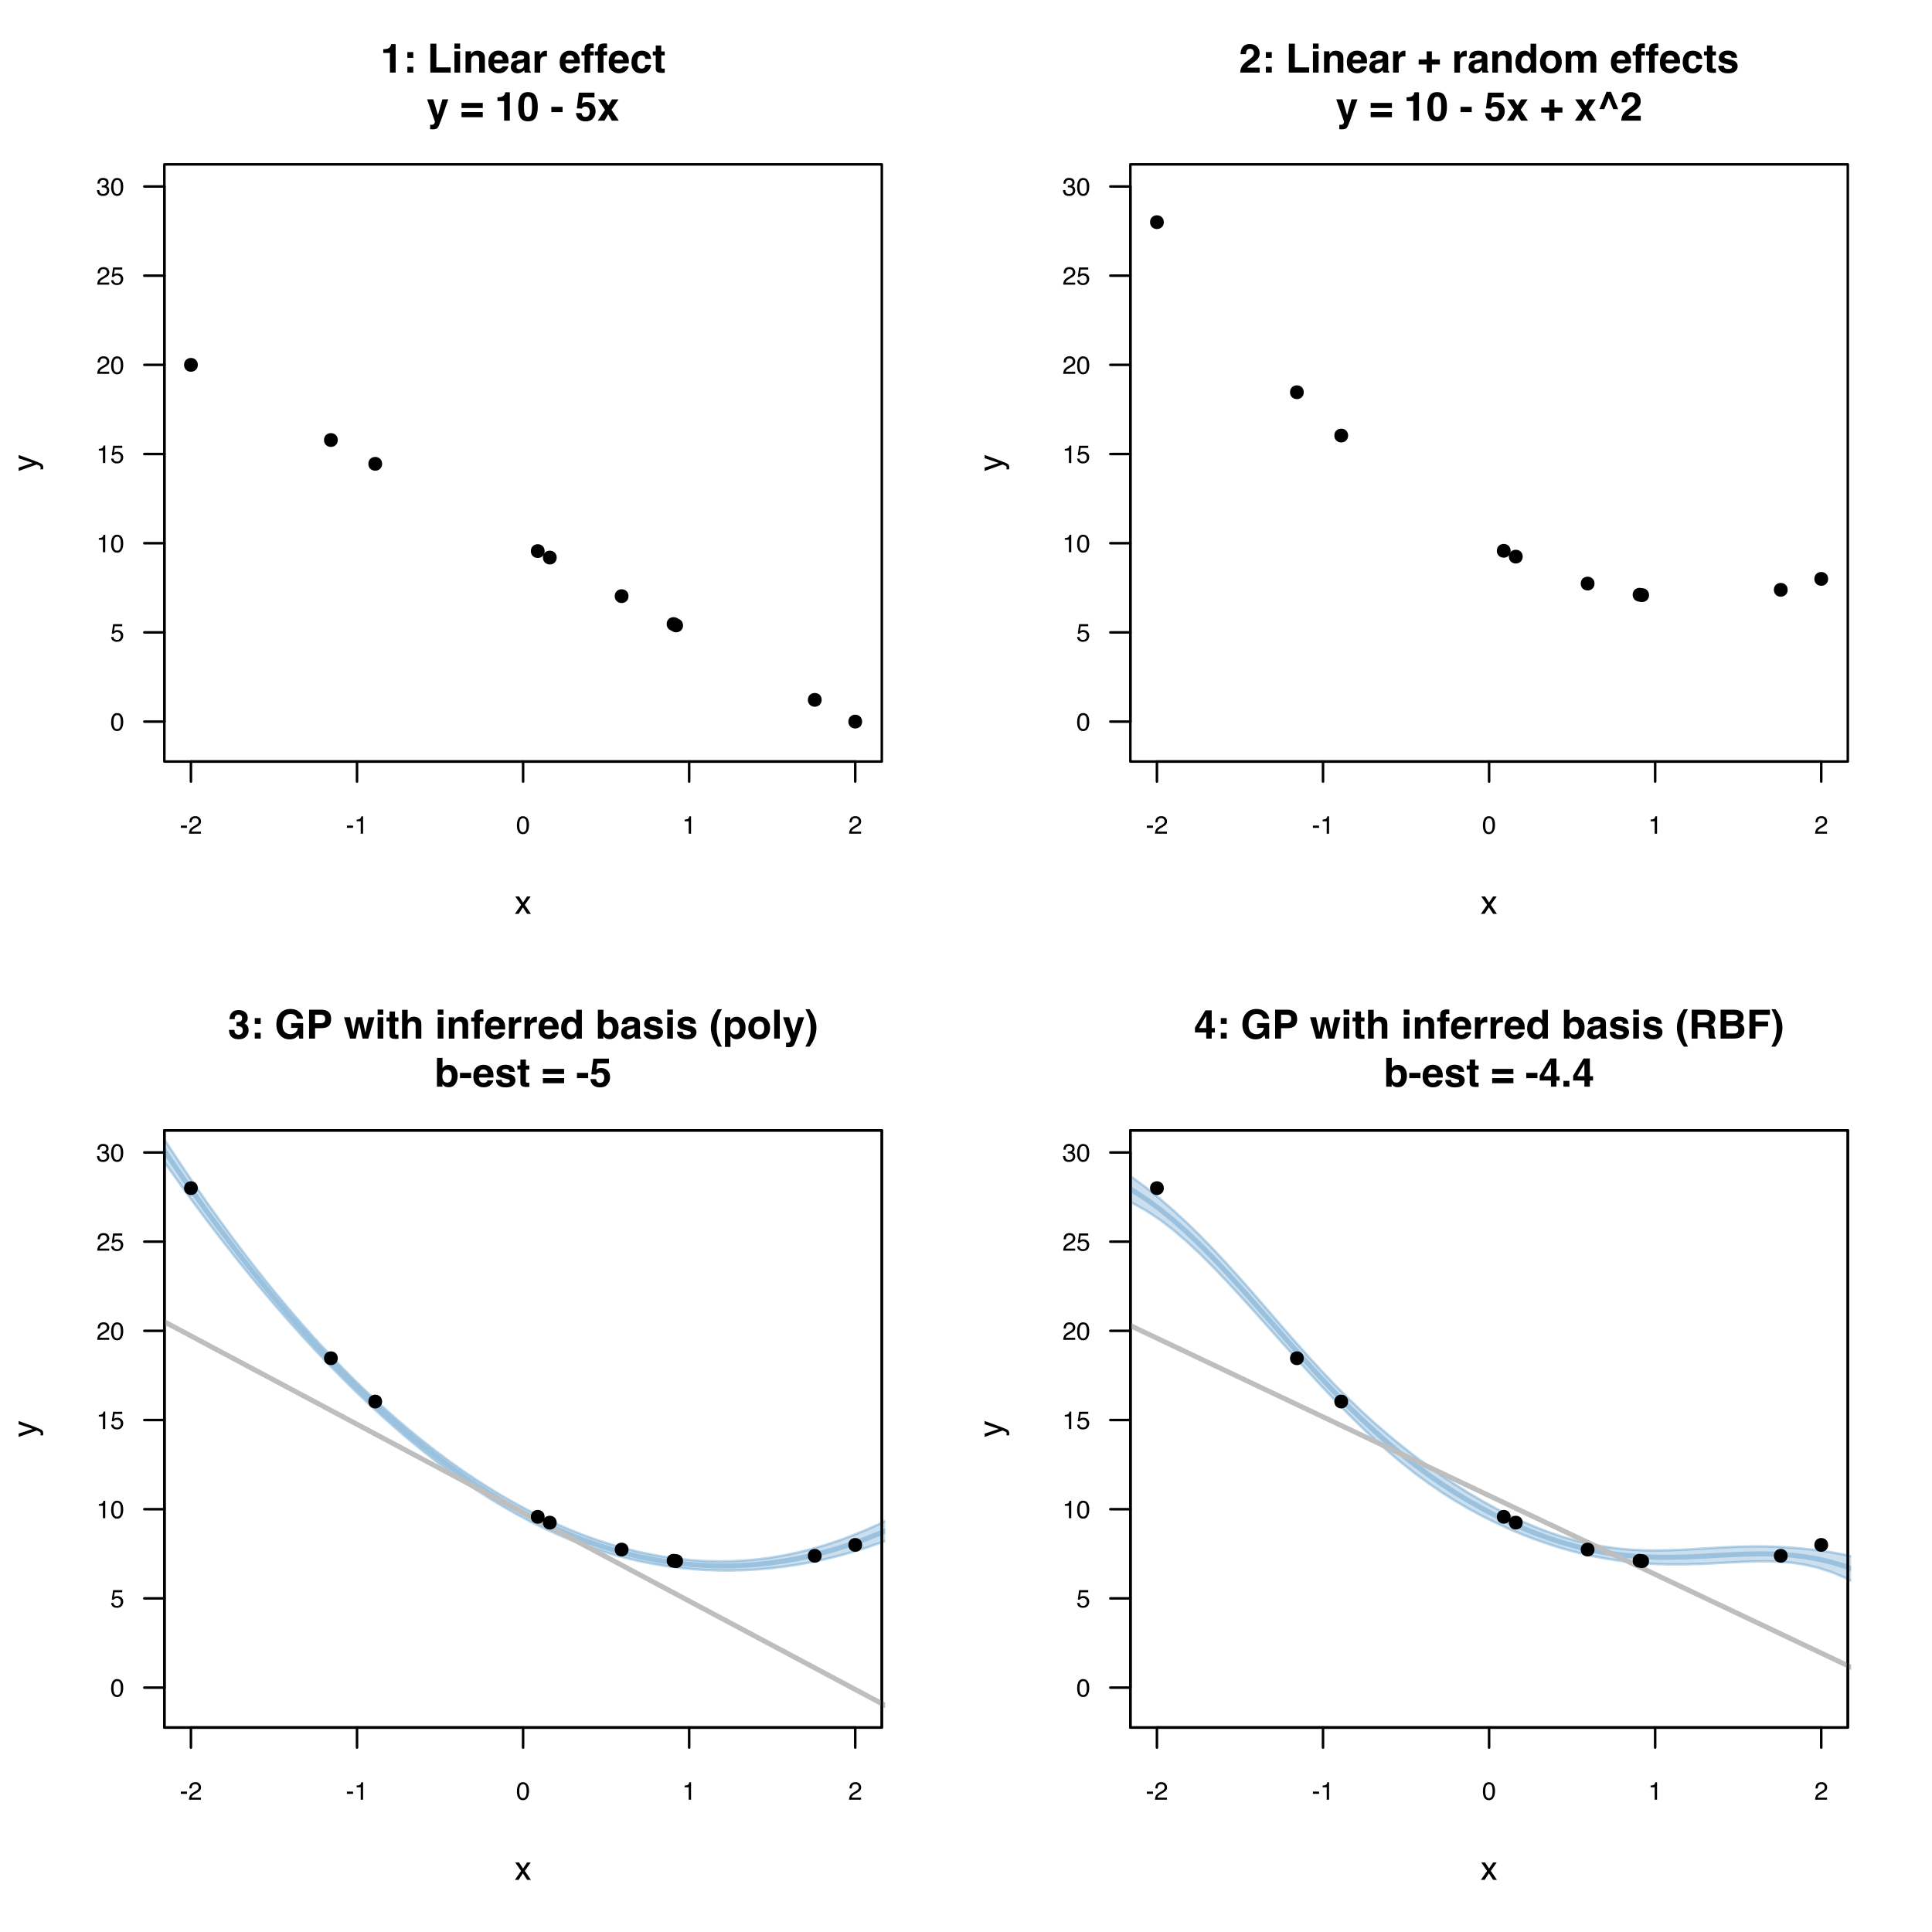 <?xml version="1.0" encoding="UTF-8"?>
<svg xmlns="http://www.w3.org/2000/svg" xmlns:xlink="http://www.w3.org/1999/xlink" width="576pt" height="576pt" viewBox="0 0 576 576" version="1.1">
<defs>
<g>
<symbol overflow="visible" id="glyph0-0">
<path style="stroke:none;" d="M 0.234 0 L 0.234 -5.359 L 4.5 -5.359 L 4.5 0 Z M 3.828 -0.672 L 3.828 -4.688 L 0.906 -4.688 L 0.906 -0.672 Z "/>
</symbol>
<symbol overflow="visible" id="glyph0-1">
<path style="stroke:none;" d="M 0.312 -2.422 L 2.141 -2.422 L 2.141 -1.75 L 0.312 -1.75 Z "/>
</symbol>
<symbol overflow="visible" id="glyph0-2">
<path style="stroke:none;" d="M 0.234 0 C 0.254 -0.445 0.344 -0.836 0.5 -1.172 C 0.664 -1.504 0.984 -1.805 1.453 -2.078 L 2.156 -2.484 C 2.469 -2.672 2.688 -2.828 2.812 -2.953 C 3.02 -3.148 3.125 -3.379 3.125 -3.641 C 3.125 -3.953 3.031 -4.195 2.844 -4.375 C 2.664 -4.551 2.422 -4.641 2.109 -4.641 C 1.66 -4.641 1.352 -4.469 1.188 -4.125 C 1.094 -3.945 1.039 -3.695 1.031 -3.375 L 0.359 -3.375 C 0.367 -3.82 0.453 -4.191 0.609 -4.484 C 0.898 -4.984 1.406 -5.234 2.125 -5.234 C 2.719 -5.234 3.148 -5.07 3.422 -4.75 C 3.703 -4.426 3.844 -4.066 3.844 -3.672 C 3.844 -3.254 3.695 -2.898 3.406 -2.609 C 3.227 -2.43 2.922 -2.223 2.484 -1.984 L 1.984 -1.703 C 1.742 -1.566 1.555 -1.441 1.422 -1.328 C 1.18 -1.109 1.031 -0.875 0.969 -0.625 L 3.812 -0.625 L 3.812 0 Z "/>
</symbol>
<symbol overflow="visible" id="glyph0-3">
<path style="stroke:none;" d="M 0.719 -3.703 L 0.719 -4.203 C 1.188 -4.242 1.516 -4.316 1.703 -4.422 C 1.891 -4.535 2.031 -4.797 2.125 -5.203 L 2.641 -5.203 L 2.641 0 L 1.938 0 L 1.938 -3.703 Z "/>
</symbol>
<symbol overflow="visible" id="glyph0-4">
<path style="stroke:none;" d="M 2.016 -5.219 C 2.691 -5.219 3.18 -4.941 3.484 -4.391 C 3.723 -3.953 3.844 -3.363 3.844 -2.625 C 3.844 -1.906 3.734 -1.316 3.516 -0.859 C 3.211 -0.191 2.711 0.141 2.016 0.141 C 1.391 0.141 0.922 -0.129 0.609 -0.672 C 0.359 -1.129 0.234 -1.738 0.234 -2.5 C 0.234 -3.094 0.312 -3.602 0.469 -4.031 C 0.75 -4.82 1.266 -5.219 2.016 -5.219 Z M 2.016 -0.453 C 2.359 -0.453 2.629 -0.602 2.828 -0.906 C 3.023 -1.207 3.125 -1.77 3.125 -2.594 C 3.125 -3.188 3.051 -3.672 2.906 -4.047 C 2.758 -4.43 2.477 -4.625 2.062 -4.625 C 1.676 -4.625 1.391 -4.441 1.203 -4.078 C 1.023 -3.723 0.938 -3.191 0.938 -2.484 C 0.938 -1.953 0.992 -1.523 1.109 -1.203 C 1.285 -0.703 1.586 -0.453 2.016 -0.453 Z "/>
</symbol>
<symbol overflow="visible" id="glyph0-5">
<path style="stroke:none;" d="M 0.922 -1.328 C 0.961 -0.953 1.133 -0.691 1.438 -0.547 C 1.594 -0.473 1.773 -0.438 1.984 -0.438 C 2.367 -0.438 2.656 -0.562 2.844 -0.812 C 3.031 -1.062 3.125 -1.336 3.125 -1.641 C 3.125 -2.004 3.016 -2.285 2.797 -2.484 C 2.578 -2.68 2.312 -2.781 2 -2.781 C 1.77 -2.781 1.57 -2.738 1.406 -2.656 C 1.25 -2.57 1.113 -2.453 1 -2.297 L 0.438 -2.328 L 0.828 -5.141 L 3.547 -5.141 L 3.547 -4.5 L 1.312 -4.5 L 1.094 -3.047 C 1.219 -3.141 1.332 -3.207 1.438 -3.25 C 1.633 -3.332 1.863 -3.375 2.125 -3.375 C 2.602 -3.375 3.008 -3.219 3.344 -2.906 C 3.676 -2.602 3.844 -2.211 3.844 -1.734 C 3.844 -1.242 3.688 -0.812 3.375 -0.438 C 3.07 -0.062 2.586 0.125 1.922 0.125 C 1.492 0.125 1.113 0.004 0.781 -0.234 C 0.457 -0.473 0.273 -0.836 0.234 -1.328 Z "/>
</symbol>
<symbol overflow="visible" id="glyph0-6">
<path style="stroke:none;" d="M 1.938 0.141 C 1.32 0.141 0.875 -0.023 0.594 -0.359 C 0.312 -0.703 0.172 -1.117 0.172 -1.609 L 0.859 -1.609 C 0.891 -1.266 0.953 -1.02 1.047 -0.875 C 1.223 -0.594 1.535 -0.453 1.984 -0.453 C 2.328 -0.453 2.602 -0.547 2.812 -0.734 C 3.02 -0.922 3.125 -1.16 3.125 -1.453 C 3.125 -1.805 3.016 -2.055 2.797 -2.203 C 2.578 -2.348 2.27 -2.422 1.875 -2.422 C 1.832 -2.422 1.785 -2.422 1.734 -2.422 C 1.691 -2.422 1.648 -2.414 1.609 -2.406 L 1.609 -2.984 C 1.672 -2.984 1.723 -2.977 1.766 -2.969 C 1.816 -2.969 1.867 -2.969 1.922 -2.969 C 2.172 -2.969 2.375 -3.008 2.531 -3.094 C 2.812 -3.227 2.953 -3.469 2.953 -3.812 C 2.953 -4.07 2.859 -4.27 2.672 -4.406 C 2.484 -4.551 2.27 -4.625 2.031 -4.625 C 1.594 -4.625 1.285 -4.477 1.109 -4.188 C 1.023 -4.031 0.973 -3.805 0.953 -3.516 L 0.312 -3.516 C 0.312 -3.898 0.391 -4.227 0.547 -4.5 C 0.805 -4.988 1.273 -5.234 1.953 -5.234 C 2.484 -5.234 2.895 -5.113 3.188 -4.875 C 3.477 -4.633 3.625 -4.289 3.625 -3.844 C 3.625 -3.52 3.539 -3.258 3.375 -3.062 C 3.258 -2.938 3.117 -2.836 2.953 -2.766 C 3.223 -2.691 3.438 -2.547 3.594 -2.328 C 3.75 -2.117 3.828 -1.859 3.828 -1.547 C 3.828 -1.047 3.66 -0.641 3.328 -0.328 C 3.004 -0.016 2.539 0.141 1.938 0.141 Z "/>
</symbol>
<symbol overflow="visible" id="glyph1-0">
<path style="stroke:none;" d="M 0.906 0 L 0.906 -8.609 L 7.828 -8.609 L 7.828 0 Z M 6.75 -1.078 L 6.75 -7.531 L 1.969 -7.531 L 1.969 -1.078 Z "/>
</symbol>
<symbol overflow="visible" id="glyph1-1">
<path style="stroke:none;" d="M 0.828 -5.844 L 0.828 -6.969 C 1.348 -6.988 1.719 -7.023 1.938 -7.078 C 2.27 -7.148 2.539 -7.297 2.75 -7.516 C 2.895 -7.672 3.004 -7.875 3.078 -8.125 C 3.117 -8.281 3.141 -8.395 3.141 -8.469 L 4.516 -8.469 L 4.516 0 L 2.812 0 L 2.812 -5.844 Z "/>
</symbol>
<symbol overflow="visible" id="glyph1-2">
<path style="stroke:none;" d="M 1.359 -6.109 L 3.125 -6.109 L 3.125 -4.375 L 1.359 -4.375 Z M 1.359 -1.734 L 3.125 -1.734 L 3.125 0 L 1.359 0 Z "/>
</symbol>
<symbol overflow="visible" id="glyph1-3">
<path style="stroke:none;" d=""/>
</symbol>
<symbol overflow="visible" id="glyph1-4">
<path style="stroke:none;" d="M 0.906 -8.609 L 2.703 -8.609 L 2.703 -1.547 L 6.969 -1.547 L 6.969 0 L 0.906 0 Z "/>
</symbol>
<symbol overflow="visible" id="glyph1-5">
<path style="stroke:none;" d="M 2.484 -7.125 L 0.797 -7.125 L 0.797 -8.656 L 2.484 -8.656 Z M 0.797 -6.359 L 2.484 -6.359 L 2.484 0 L 0.797 0 Z "/>
</symbol>
<symbol overflow="visible" id="glyph1-6">
<path style="stroke:none;" d="M 4.297 -6.516 C 4.953 -6.516 5.488 -6.344 5.906 -6 C 6.332 -5.656 6.547 -5.082 6.547 -4.281 L 6.547 0 L 4.844 0 L 4.844 -3.875 C 4.844 -4.207 4.797 -4.461 4.703 -4.641 C 4.535 -4.961 4.223 -5.125 3.766 -5.125 C 3.203 -5.125 2.816 -4.883 2.609 -4.406 C 2.504 -4.156 2.453 -3.832 2.453 -3.438 L 2.453 0 L 0.781 0 L 0.781 -6.344 L 2.391 -6.344 L 2.391 -5.422 C 2.609 -5.742 2.812 -5.977 3 -6.125 C 3.344 -6.383 3.773 -6.516 4.297 -6.516 Z M 3.688 -6.531 Z "/>
</symbol>
<symbol overflow="visible" id="glyph1-7">
<path style="stroke:none;" d="M 3.281 -5.156 C 2.895 -5.156 2.598 -5.035 2.391 -4.797 C 2.18 -4.555 2.047 -4.227 1.984 -3.812 L 4.578 -3.812 C 4.547 -4.258 4.41 -4.594 4.172 -4.812 C 3.93 -5.039 3.633 -5.156 3.281 -5.156 Z M 3.281 -6.531 C 3.812 -6.531 4.289 -6.43 4.719 -6.234 C 5.145 -6.035 5.492 -5.723 5.766 -5.297 C 6.016 -4.922 6.176 -4.484 6.25 -3.984 C 6.289 -3.691 6.305 -3.27 6.297 -2.719 L 1.953 -2.719 C 1.973 -2.082 2.172 -1.633 2.547 -1.375 C 2.773 -1.219 3.051 -1.141 3.375 -1.141 C 3.719 -1.141 4 -1.238 4.219 -1.438 C 4.332 -1.539 4.43 -1.688 4.516 -1.875 L 6.219 -1.875 C 6.176 -1.488 5.977 -1.102 5.625 -0.719 C 5.082 -0.102 4.32 0.203 3.344 0.203 C 2.531 0.203 1.816 -0.055 1.203 -0.578 C 0.586 -1.098 0.281 -1.941 0.281 -3.109 C 0.281 -4.211 0.555 -5.055 1.109 -5.641 C 1.672 -6.234 2.395 -6.531 3.281 -6.531 Z M 3.406 -6.531 Z "/>
</symbol>
<symbol overflow="visible" id="glyph1-8">
<path style="stroke:none;" d="M 4.281 -3.094 C 4.176 -3.031 4.07 -2.977 3.969 -2.938 C 3.863 -2.895 3.719 -2.852 3.531 -2.812 L 3.156 -2.75 C 2.801 -2.688 2.551 -2.609 2.406 -2.516 C 2.145 -2.367 2.016 -2.133 2.016 -1.812 C 2.016 -1.531 2.094 -1.328 2.25 -1.203 C 2.406 -1.078 2.598 -1.016 2.828 -1.016 C 3.18 -1.016 3.508 -1.117 3.812 -1.328 C 4.113 -1.535 4.27 -1.914 4.281 -2.469 Z M 3.281 -3.875 C 3.582 -3.906 3.801 -3.953 3.938 -4.016 C 4.176 -4.117 4.297 -4.273 4.297 -4.484 C 4.297 -4.742 4.203 -4.922 4.016 -5.016 C 3.836 -5.117 3.57 -5.172 3.219 -5.172 C 2.82 -5.172 2.547 -5.078 2.391 -4.891 C 2.273 -4.742 2.195 -4.547 2.156 -4.297 L 0.547 -4.297 C 0.578 -4.859 0.734 -5.316 1.016 -5.672 C 1.453 -6.234 2.207 -6.516 3.281 -6.516 C 3.977 -6.516 4.598 -6.375 5.141 -6.094 C 5.68 -5.82 5.953 -5.301 5.953 -4.531 L 5.953 -1.609 C 5.953 -1.41 5.953 -1.164 5.953 -0.875 C 5.973 -0.656 6.008 -0.508 6.062 -0.438 C 6.113 -0.363 6.191 -0.301 6.297 -0.25 L 6.297 0 L 4.5 0 C 4.445 -0.125 4.41 -0.242 4.391 -0.359 C 4.367 -0.473 4.352 -0.602 4.344 -0.75 C 4.113 -0.5 3.848 -0.285 3.547 -0.109 C 3.191 0.098 2.785 0.203 2.328 0.203 C 1.754 0.203 1.281 0.039 0.906 -0.281 C 0.531 -0.613 0.344 -1.082 0.344 -1.688 C 0.344 -2.469 0.645 -3.035 1.25 -3.391 C 1.582 -3.578 2.066 -3.711 2.703 -3.797 Z M 3.359 -6.531 Z "/>
</symbol>
<symbol overflow="visible" id="glyph1-9">
<path style="stroke:none;" d="M 4.234 -6.516 C 4.266 -6.516 4.289 -6.508 4.312 -6.5 C 4.332 -6.5 4.379 -6.5 4.453 -6.5 L 4.453 -4.797 C 4.348 -4.805 4.254 -4.812 4.172 -4.812 C 4.086 -4.82 4.02 -4.828 3.969 -4.828 C 3.301 -4.828 2.852 -4.609 2.625 -4.172 C 2.5 -3.93 2.438 -3.555 2.438 -3.047 L 2.438 0 L 0.766 0 L 0.766 -6.359 L 2.344 -6.359 L 2.344 -5.25 C 2.602 -5.676 2.828 -5.969 3.016 -6.125 C 3.328 -6.383 3.734 -6.516 4.234 -6.516 Z "/>
</symbol>
<symbol overflow="visible" id="glyph1-10">
<path style="stroke:none;" d="M 3.125 -8.688 C 3.227 -8.688 3.32 -8.68 3.406 -8.672 C 3.488 -8.672 3.609 -8.664 3.766 -8.656 L 3.766 -7.297 C 3.672 -7.305 3.508 -7.316 3.281 -7.328 C 3.062 -7.336 2.91 -7.289 2.828 -7.188 C 2.742 -7.082 2.703 -6.969 2.703 -6.844 C 2.703 -6.719 2.703 -6.535 2.703 -6.297 L 3.797 -6.297 L 3.797 -5.125 L 2.703 -5.125 L 2.703 0 L 1.047 0 L 1.047 -5.125 L 0.125 -5.125 L 0.125 -6.297 L 1.031 -6.297 L 1.031 -6.719 C 1.031 -7.395 1.145 -7.863 1.375 -8.125 C 1.613 -8.5 2.195 -8.688 3.125 -8.688 Z "/>
</symbol>
<symbol overflow="visible" id="glyph1-11">
<path style="stroke:none;" d="M 4.578 -4.078 C 4.547 -4.316 4.469 -4.531 4.344 -4.719 C 4.156 -4.977 3.863 -5.109 3.469 -5.109 C 2.906 -5.109 2.52 -4.828 2.312 -4.266 C 2.207 -3.973 2.156 -3.582 2.156 -3.094 C 2.156 -2.625 2.207 -2.25 2.312 -1.969 C 2.508 -1.438 2.883 -1.172 3.438 -1.172 C 3.82 -1.172 4.098 -1.273 4.266 -1.484 C 4.43 -1.691 4.531 -1.969 4.562 -2.312 L 6.266 -2.312 C 6.223 -1.801 6.039 -1.32 5.719 -0.875 C 5.195 -0.145 4.422 0.219 3.391 0.219 C 2.367 0.219 1.617 -0.082 1.141 -0.688 C 0.66 -1.289 0.422 -2.078 0.422 -3.047 C 0.422 -4.141 0.688 -4.988 1.219 -5.594 C 1.75 -6.207 2.484 -6.516 3.422 -6.516 C 4.211 -6.516 4.863 -6.332 5.375 -5.969 C 5.883 -5.613 6.188 -4.984 6.281 -4.078 Z M 3.453 -6.531 Z "/>
</symbol>
<symbol overflow="visible" id="glyph1-12">
<path style="stroke:none;" d="M 0.125 -5.125 L 0.125 -6.297 L 1.016 -6.297 L 1.016 -8.078 L 2.656 -8.078 L 2.656 -6.297 L 3.688 -6.297 L 3.688 -5.125 L 2.656 -5.125 L 2.656 -1.75 C 2.656 -1.488 2.688 -1.328 2.75 -1.266 C 2.82 -1.203 3.023 -1.172 3.359 -1.172 C 3.41 -1.172 3.461 -1.172 3.516 -1.172 C 3.578 -1.172 3.633 -1.176 3.688 -1.188 L 3.688 0.062 L 2.906 0.094 C 2.113 0.113 1.578 -0.023 1.297 -0.328 C 1.109 -0.516 1.016 -0.805 1.016 -1.203 L 1.016 -5.125 Z "/>
</symbol>
<symbol overflow="visible" id="glyph1-13">
<path style="stroke:none;" d="M 1.031 1.219 L 1.25 1.234 C 1.406 1.242 1.555 1.238 1.703 1.219 C 1.859 1.195 1.984 1.148 2.078 1.078 C 2.18 1.016 2.273 0.875 2.359 0.656 C 2.441 0.445 2.473 0.32 2.453 0.281 L 0.125 -6.359 L 1.969 -6.359 L 3.359 -1.672 L 4.672 -6.359 L 6.438 -6.359 L 4.266 -0.109 C 3.836 1.098 3.5 1.848 3.25 2.141 C 3.008 2.43 2.523 2.578 1.797 2.578 C 1.641 2.578 1.516 2.57 1.422 2.562 C 1.336 2.562 1.207 2.555 1.031 2.547 Z M 3.281 -6.531 Z "/>
</symbol>
<symbol overflow="visible" id="glyph1-14">
<path style="stroke:none;" d="M 6.75 -5.297 L 6.75 -3.766 L 0.422 -3.766 L 0.422 -5.297 Z M 6.75 -2.562 L 6.75 -1.031 L 0.422 -1.031 L 0.422 -2.562 Z "/>
</symbol>
<symbol overflow="visible" id="glyph1-15">
<path style="stroke:none;" d="M 2.078 -4.156 C 2.078 -3.176 2.156 -2.426 2.312 -1.906 C 2.469 -1.395 2.797 -1.141 3.297 -1.141 C 3.785 -1.141 4.109 -1.395 4.266 -1.906 C 4.422 -2.426 4.5 -3.176 4.5 -4.156 C 4.5 -5.164 4.422 -5.914 4.266 -6.406 C 4.109 -6.906 3.785 -7.156 3.297 -7.156 C 2.797 -7.156 2.469 -6.906 2.312 -6.406 C 2.156 -5.914 2.078 -5.164 2.078 -4.156 Z M 3.297 -8.516 C 4.367 -8.516 5.117 -8.133 5.547 -7.375 C 5.984 -6.625 6.203 -5.551 6.203 -4.156 C 6.203 -2.75 5.984 -1.672 5.547 -0.922 C 5.117 -0.172 4.367 0.203 3.297 0.203 C 2.211 0.203 1.453 -0.172 1.016 -0.922 C 0.586 -1.672 0.375 -2.75 0.375 -4.156 C 0.375 -5.551 0.586 -6.625 1.016 -7.375 C 1.453 -8.133 2.211 -8.516 3.297 -8.516 Z "/>
</symbol>
<symbol overflow="visible" id="glyph1-16">
<path style="stroke:none;" d="M 0.281 -4.125 L 3.625 -4.125 L 3.625 -2.547 L 0.281 -2.547 Z "/>
</symbol>
<symbol overflow="visible" id="glyph1-17">
<path style="stroke:none;" d="M 1.969 -2.266 C 2.039 -1.898 2.164 -1.617 2.344 -1.422 C 2.531 -1.223 2.805 -1.125 3.172 -1.125 C 3.578 -1.125 3.891 -1.27 4.109 -1.562 C 4.328 -1.852 4.438 -2.219 4.438 -2.656 C 4.438 -3.094 4.332 -3.457 4.125 -3.75 C 3.926 -4.051 3.613 -4.203 3.188 -4.203 C 2.988 -4.203 2.812 -4.176 2.656 -4.125 C 2.395 -4.031 2.203 -3.859 2.078 -3.609 L 0.578 -3.672 L 1.172 -8.359 L 5.844 -8.359 L 5.844 -6.938 L 2.375 -6.938 L 2.078 -5.094 C 2.328 -5.258 2.523 -5.367 2.672 -5.422 C 2.91 -5.516 3.203 -5.562 3.547 -5.562 C 4.254 -5.562 4.867 -5.32 5.391 -4.844 C 5.91 -4.375 6.172 -3.691 6.172 -2.797 C 6.172 -2.016 5.914 -1.316 5.406 -0.703 C 4.906 -0.086 4.156 0.219 3.156 0.219 C 2.352 0.219 1.691 0.004 1.172 -0.422 C 0.66 -0.859 0.375 -1.473 0.312 -2.266 Z "/>
</symbol>
<symbol overflow="visible" id="glyph1-18">
<path style="stroke:none;" d="M 0.156 0 L 2.328 -3.219 L 0.25 -6.344 L 2.281 -6.344 L 3.344 -4.5 L 4.391 -6.344 L 6.359 -6.344 L 4.266 -3.25 L 6.438 0 L 4.375 0 L 3.281 -1.906 L 2.172 0 Z "/>
</symbol>
<symbol overflow="visible" id="glyph1-19">
<path style="stroke:none;" d="M 0.375 0 C 0.383 -0.602 0.516 -1.156 0.766 -1.656 C 1.004 -2.227 1.566 -2.828 2.453 -3.453 C 3.211 -4.004 3.707 -4.398 3.938 -4.641 C 4.281 -5.004 4.453 -5.406 4.453 -5.844 C 4.453 -6.207 4.352 -6.504 4.156 -6.734 C 3.957 -6.973 3.672 -7.094 3.297 -7.094 C 2.797 -7.094 2.453 -6.906 2.266 -6.531 C 2.16 -6.312 2.098 -5.961 2.078 -5.484 L 0.469 -5.484 C 0.488 -6.211 0.617 -6.797 0.859 -7.234 C 1.297 -8.078 2.082 -8.5 3.219 -8.5 C 4.113 -8.5 4.828 -8.25 5.359 -7.75 C 5.891 -7.258 6.156 -6.609 6.156 -5.797 C 6.156 -5.16 5.969 -4.602 5.594 -4.125 C 5.344 -3.801 4.941 -3.441 4.391 -3.047 L 3.719 -2.562 C 3.301 -2.27 3.016 -2.055 2.859 -1.922 C 2.703 -1.797 2.57 -1.645 2.469 -1.469 L 6.172 -1.469 L 6.172 0 Z "/>
</symbol>
<symbol overflow="visible" id="glyph1-20">
<path style="stroke:none;" d="M 0.422 -2.406 L 0.422 -3.922 L 2.812 -3.922 L 2.812 -6.328 L 4.359 -6.328 L 4.359 -3.922 L 6.75 -3.922 L 6.75 -2.406 L 4.359 -2.406 L 4.359 0 L 2.812 0 L 2.812 -2.406 Z "/>
</symbol>
<symbol overflow="visible" id="glyph1-21">
<path style="stroke:none;" d="M 3.125 -6.516 C 3.508 -6.516 3.848 -6.426 4.141 -6.25 C 4.441 -6.082 4.688 -5.852 4.875 -5.562 L 4.875 -8.594 L 6.562 -8.594 L 6.562 0 L 4.953 0 L 4.953 -0.875 C 4.711 -0.5 4.441 -0.223 4.141 -0.047 C 3.836 0.117 3.457 0.203 3 0.203 C 2.258 0.203 1.633 -0.098 1.125 -0.703 C 0.625 -1.305 0.375 -2.078 0.375 -3.016 C 0.375 -4.098 0.625 -4.953 1.125 -5.578 C 1.625 -6.203 2.289 -6.516 3.125 -6.516 Z M 3.484 -1.203 C 3.953 -1.203 4.305 -1.375 4.547 -1.719 C 4.797 -2.07 4.922 -2.531 4.922 -3.094 C 4.922 -3.863 4.727 -4.414 4.344 -4.75 C 4.094 -4.957 3.812 -5.062 3.5 -5.062 C 3.008 -5.062 2.648 -4.875 2.422 -4.5 C 2.191 -4.133 2.078 -3.68 2.078 -3.141 C 2.078 -2.555 2.191 -2.086 2.422 -1.734 C 2.66 -1.379 3.016 -1.203 3.484 -1.203 Z "/>
</symbol>
<symbol overflow="visible" id="glyph1-22">
<path style="stroke:none;" d="M 3.625 -1.172 C 4.113 -1.172 4.488 -1.344 4.75 -1.688 C 5.008 -2.039 5.141 -2.535 5.141 -3.172 C 5.141 -3.805 5.008 -4.297 4.75 -4.641 C 4.488 -4.984 4.113 -5.156 3.625 -5.156 C 3.145 -5.156 2.77 -4.984 2.5 -4.641 C 2.238 -4.297 2.109 -3.805 2.109 -3.172 C 2.109 -2.535 2.238 -2.039 2.5 -1.688 C 2.77 -1.344 3.145 -1.172 3.625 -1.172 Z M 6.891 -3.172 C 6.891 -2.234 6.617 -1.43 6.078 -0.766 C 5.547 -0.109 4.734 0.219 3.641 0.219 C 2.547 0.219 1.727 -0.109 1.188 -0.766 C 0.656 -1.43 0.391 -2.234 0.391 -3.172 C 0.391 -4.086 0.656 -4.879 1.188 -5.547 C 1.727 -6.223 2.547 -6.562 3.641 -6.562 C 4.734 -6.562 5.547 -6.223 6.078 -5.547 C 6.617 -4.879 6.891 -4.086 6.891 -3.172 Z M 3.641 -6.531 Z "/>
</symbol>
<symbol overflow="visible" id="glyph1-23">
<path style="stroke:none;" d="M 7.891 -6.5 C 8.172 -6.5 8.445 -6.441 8.719 -6.328 C 8.988 -6.223 9.234 -6.035 9.453 -5.766 C 9.629 -5.547 9.75 -5.273 9.812 -4.953 C 9.852 -4.734 9.875 -4.422 9.875 -4.016 L 9.859 0 L 8.156 0 L 8.156 -4.047 C 8.156 -4.285 8.117 -4.484 8.047 -4.641 C 7.898 -4.941 7.625 -5.094 7.219 -5.094 C 6.758 -5.094 6.445 -4.898 6.281 -4.516 C 6.188 -4.316 6.141 -4.07 6.141 -3.781 L 6.141 0 L 4.469 0 L 4.469 -3.781 C 4.469 -4.164 4.426 -4.441 4.344 -4.609 C 4.207 -4.922 3.938 -5.078 3.531 -5.078 C 3.051 -5.078 2.727 -4.922 2.562 -4.609 C 2.477 -4.43 2.438 -4.172 2.438 -3.828 L 2.438 0 L 0.75 0 L 0.75 -6.344 L 2.359 -6.344 L 2.359 -5.422 C 2.566 -5.754 2.766 -5.988 2.953 -6.125 C 3.273 -6.375 3.691 -6.5 4.203 -6.5 C 4.691 -6.5 5.082 -6.395 5.375 -6.188 C 5.625 -5.988 5.812 -5.734 5.938 -5.422 C 6.145 -5.797 6.41 -6.066 6.734 -6.234 C 7.078 -6.41 7.461 -6.5 7.891 -6.5 Z "/>
</symbol>
<symbol overflow="visible" id="glyph1-24">
<path style="stroke:none;" d="M 2.078 -2.031 C 2.109 -1.738 2.18 -1.531 2.297 -1.406 C 2.504 -1.176 2.883 -1.062 3.438 -1.062 C 3.77 -1.062 4.031 -1.109 4.219 -1.203 C 4.414 -1.305 4.516 -1.457 4.516 -1.656 C 4.516 -1.844 4.438 -1.984 4.281 -2.078 C 4.125 -2.172 3.547 -2.336 2.547 -2.578 C 1.828 -2.754 1.316 -2.977 1.016 -3.25 C 0.723 -3.508 0.578 -3.891 0.578 -4.391 C 0.578 -4.984 0.805 -5.488 1.266 -5.906 C 1.734 -6.332 2.383 -6.547 3.219 -6.547 C 4.008 -6.547 4.656 -6.383 5.156 -6.062 C 5.656 -5.75 5.941 -5.203 6.016 -4.422 L 4.359 -4.422 C 4.328 -4.641 4.266 -4.812 4.172 -4.938 C 3.992 -5.156 3.68 -5.266 3.234 -5.266 C 2.879 -5.266 2.625 -5.207 2.469 -5.094 C 2.312 -4.988 2.234 -4.859 2.234 -4.703 C 2.234 -4.516 2.316 -4.379 2.484 -4.297 C 2.641 -4.203 3.219 -4.047 4.219 -3.828 C 4.875 -3.672 5.367 -3.438 5.703 -3.125 C 6.023 -2.801 6.188 -2.398 6.188 -1.922 C 6.188 -1.297 5.953 -0.781 5.484 -0.375 C 5.016 0.02 4.289 0.219 3.312 0.219 C 2.312 0.219 1.57 0.008 1.094 -0.406 C 0.625 -0.832 0.391 -1.375 0.391 -2.031 Z M 3.344 -6.531 Z "/>
</symbol>
<symbol overflow="visible" id="glyph1-25">
<path style="stroke:none;" d="M 4.266 -8.609 L 6.422 -3.438 L 4.953 -3.438 L 3.625 -6.75 L 2.281 -3.438 L 0.812 -3.438 L 2.953 -8.609 Z "/>
</symbol>
<symbol overflow="visible" id="glyph1-26">
<path style="stroke:none;" d="M 1.953 -2.594 C 1.953 -2.258 2.004 -1.977 2.109 -1.75 C 2.316 -1.344 2.688 -1.141 3.219 -1.141 C 3.539 -1.141 3.82 -1.25 4.062 -1.469 C 4.312 -1.695 4.438 -2.023 4.438 -2.453 C 4.438 -3.004 4.211 -3.375 3.766 -3.562 C 3.504 -3.664 3.098 -3.719 2.547 -3.719 L 2.547 -4.906 C 3.086 -4.914 3.461 -4.969 3.672 -5.062 C 4.047 -5.227 4.234 -5.562 4.234 -6.062 C 4.234 -6.383 4.141 -6.645 3.953 -6.844 C 3.766 -7.051 3.5 -7.156 3.156 -7.156 C 2.758 -7.156 2.469 -7.031 2.281 -6.781 C 2.094 -6.531 2.004 -6.195 2.016 -5.781 L 0.469 -5.781 C 0.477 -6.195 0.551 -6.594 0.688 -6.969 C 0.82 -7.301 1.035 -7.609 1.328 -7.891 C 1.547 -8.086 1.801 -8.238 2.094 -8.344 C 2.395 -8.445 2.766 -8.5 3.203 -8.5 C 4.016 -8.5 4.664 -8.289 5.156 -7.875 C 5.656 -7.457 5.906 -6.895 5.906 -6.188 C 5.906 -5.695 5.758 -5.281 5.469 -4.938 C 5.281 -4.719 5.082 -4.57 4.875 -4.5 C 5.031 -4.5 5.25 -4.367 5.531 -4.109 C 5.957 -3.711 6.172 -3.172 6.172 -2.484 C 6.172 -1.773 5.922 -1.148 5.422 -0.609 C 4.93 -0.066 4.195 0.203 3.219 0.203 C 2.02 0.203 1.188 -0.188 0.719 -0.969 C 0.477 -1.383 0.344 -1.926 0.312 -2.594 Z "/>
</symbol>
<symbol overflow="visible" id="glyph1-27">
<path style="stroke:none;" d="M 6.688 -5.922 C 6.551 -6.504 6.223 -6.914 5.703 -7.156 C 5.398 -7.281 5.066 -7.344 4.703 -7.344 C 4.016 -7.344 3.445 -7.078 3 -6.547 C 2.551 -6.023 2.328 -5.242 2.328 -4.203 C 2.328 -3.141 2.566 -2.391 3.047 -1.953 C 3.535 -1.516 4.086 -1.297 4.703 -1.297 C 5.305 -1.297 5.801 -1.469 6.188 -1.812 C 6.57 -2.156 6.812 -2.613 6.906 -3.188 L 4.906 -3.188 L 4.906 -4.609 L 8.484 -4.609 L 8.484 0 L 7.297 0 L 7.125 -1.078 C 6.77 -0.672 6.457 -0.379 6.188 -0.203 C 5.707 0.086 5.125 0.234 4.438 0.234 C 3.289 0.234 2.359 -0.16 1.641 -0.953 C 0.879 -1.742 0.5 -2.832 0.5 -4.219 C 0.5 -5.602 0.879 -6.719 1.641 -7.562 C 2.41 -8.406 3.426 -8.828 4.688 -8.828 C 5.781 -8.828 6.656 -8.547 7.312 -7.984 C 7.977 -7.43 8.363 -6.742 8.469 -5.922 Z M 4.688 -8.828 Z "/>
</symbol>
<symbol overflow="visible" id="glyph1-28">
<path style="stroke:none;" d="M 5.75 -5.859 C 5.75 -6.305 5.629 -6.625 5.391 -6.812 C 5.16 -7.008 4.832 -7.109 4.406 -7.109 L 2.734 -7.109 L 2.734 -4.578 L 4.406 -4.578 C 4.832 -4.578 5.16 -4.676 5.391 -4.875 C 5.629 -5.082 5.75 -5.41 5.75 -5.859 Z M 7.531 -5.875 C 7.531 -4.863 7.273 -4.145 6.766 -3.719 C 6.254 -3.301 5.52 -3.094 4.562 -3.094 L 2.734 -3.094 L 2.734 0 L 0.953 0 L 0.953 -8.609 L 4.703 -8.609 C 5.566 -8.609 6.254 -8.383 6.766 -7.938 C 7.273 -7.488 7.531 -6.801 7.531 -5.875 Z "/>
</symbol>
<symbol overflow="visible" id="glyph1-29">
<path style="stroke:none;" d="M 3.781 -6.359 L 5.469 -6.359 L 6.438 -1.781 L 7.422 -6.359 L 9.156 -6.359 L 7.312 0 L 5.609 0 L 4.609 -4.641 L 3.594 0 L 1.875 0 L 0.078 -6.359 L 1.875 -6.359 L 2.859 -1.797 Z "/>
</symbol>
<symbol overflow="visible" id="glyph1-30">
<path style="stroke:none;" d="M 4.281 -6.531 C 4.676 -6.531 5.035 -6.457 5.359 -6.312 C 5.68 -6.176 5.941 -5.973 6.141 -5.703 C 6.316 -5.461 6.426 -5.219 6.469 -4.969 C 6.508 -4.719 6.531 -4.305 6.531 -3.734 L 6.531 0 L 4.828 0 L 4.828 -3.875 C 4.828 -4.219 4.77 -4.492 4.656 -4.703 C 4.5 -4.992 4.207 -5.141 3.781 -5.141 C 3.344 -5.141 3.008 -4.992 2.781 -4.703 C 2.562 -4.41 2.453 -3.988 2.453 -3.438 L 2.453 0 L 0.781 0 L 0.781 -8.578 L 2.453 -8.578 L 2.453 -5.531 C 2.691 -5.906 2.969 -6.164 3.281 -6.312 C 3.602 -6.457 3.938 -6.531 4.281 -6.531 Z "/>
</symbol>
<symbol overflow="visible" id="glyph1-31">
<path style="stroke:none;" d="M 4.219 -6.5 C 5.051 -6.5 5.703 -6.195 6.172 -5.594 C 6.648 -4.988 6.891 -4.211 6.891 -3.266 C 6.891 -2.273 6.656 -1.453 6.188 -0.797 C 5.719 -0.148 5.066 0.172 4.234 0.172 C 3.703 0.172 3.281 0.066 2.969 -0.141 C 2.77 -0.266 2.562 -0.484 2.344 -0.797 L 2.344 0 L 0.719 0 L 0.719 -8.594 L 2.375 -8.594 L 2.375 -5.531 C 2.582 -5.832 2.812 -6.055 3.062 -6.203 C 3.363 -6.398 3.75 -6.5 4.219 -6.5 Z M 3.781 -1.203 C 4.219 -1.203 4.551 -1.375 4.781 -1.719 C 5.02 -2.062 5.141 -2.52 5.141 -3.094 C 5.141 -3.539 5.082 -3.91 4.969 -4.203 C 4.75 -4.766 4.336 -5.047 3.734 -5.047 C 3.141 -5.047 2.727 -4.77 2.5 -4.219 C 2.383 -3.926 2.328 -3.551 2.328 -3.094 C 2.328 -2.551 2.445 -2.098 2.688 -1.734 C 2.926 -1.379 3.289 -1.203 3.781 -1.203 Z "/>
</symbol>
<symbol overflow="visible" id="glyph1-32">
<path style="stroke:none;" d="M 1.203 -6.438 C 1.504 -7.145 1.953 -7.914 2.547 -8.75 L 3.812 -8.75 L 3.453 -8.094 C 2.961 -7.188 2.617 -6.242 2.422 -5.266 C 2.297 -4.617 2.234 -3.914 2.234 -3.156 C 2.234 -1.957 2.41 -0.859 2.766 0.141 C 2.961 0.723 3.316 1.477 3.828 2.406 L 2.609 2.406 L 2.188 1.844 C 1.914 1.5 1.629 0.988 1.328 0.312 C 0.785 -0.895 0.516 -2.082 0.516 -3.25 C 0.516 -4.32 0.742 -5.383 1.203 -6.438 Z "/>
</symbol>
<symbol overflow="visible" id="glyph1-33">
<path style="stroke:none;" d="M 5.156 -3.188 C 5.156 -3.676 5.039 -4.109 4.812 -4.484 C 4.594 -4.859 4.234 -5.047 3.734 -5.047 C 3.129 -5.047 2.711 -4.758 2.484 -4.188 C 2.367 -3.883 2.312 -3.5 2.312 -3.031 C 2.312 -2.289 2.508 -1.773 2.906 -1.484 C 3.133 -1.305 3.41 -1.219 3.734 -1.219 C 4.203 -1.219 4.555 -1.395 4.797 -1.75 C 5.035 -2.102 5.156 -2.582 5.156 -3.188 Z M 4.219 -6.5 C 4.957 -6.5 5.582 -6.223 6.094 -5.672 C 6.613 -5.129 6.875 -4.328 6.875 -3.266 C 6.875 -2.141 6.617 -1.281 6.109 -0.688 C 5.609 -0.102 4.961 0.188 4.172 0.188 C 3.672 0.188 3.25 0.055 2.906 -0.203 C 2.727 -0.336 2.551 -0.539 2.375 -0.812 L 2.375 2.5 L 0.734 2.5 L 0.734 -6.359 L 2.328 -6.359 L 2.328 -5.422 C 2.504 -5.703 2.691 -5.922 2.891 -6.078 C 3.266 -6.359 3.707 -6.5 4.219 -6.5 Z "/>
</symbol>
<symbol overflow="visible" id="glyph1-34">
<path style="stroke:none;" d="M 2.469 0 L 0.812 0 L 0.812 -8.609 L 2.469 -8.609 Z "/>
</symbol>
<symbol overflow="visible" id="glyph1-35">
<path style="stroke:none;" d="M 1.406 -8.75 C 2 -7.914 2.445 -7.145 2.75 -6.438 C 3.207 -5.383 3.438 -4.32 3.438 -3.25 C 3.438 -2.082 3.164 -0.895 2.625 0.312 C 2.32 0.988 2.035 1.5 1.766 1.844 L 1.359 2.406 L 0.125 2.406 C 0.633 1.477 0.992 0.723 1.203 0.141 C 1.547 -0.859 1.719 -1.957 1.719 -3.156 C 1.719 -3.914 1.656 -4.617 1.531 -5.266 C 1.344 -6.242 1 -7.188 0.5 -8.094 L 0.156 -8.75 Z "/>
</symbol>
<symbol overflow="visible" id="glyph1-36">
<path style="stroke:none;" d="M 6.25 -1.828 L 5.297 -1.828 L 5.297 0 L 3.672 0 L 3.672 -1.828 L 0.312 -1.828 L 0.312 -3.281 L 3.422 -8.406 L 5.297 -8.406 L 5.297 -3.125 L 6.25 -3.125 Z M 3.672 -3.125 L 3.672 -6.781 L 1.547 -3.125 Z "/>
</symbol>
<symbol overflow="visible" id="glyph1-37">
<path style="stroke:none;" d="M 2.703 -7.109 L 2.703 -4.797 L 4.75 -4.797 C 5.156 -4.797 5.457 -4.844 5.656 -4.938 C 6.008 -5.102 6.188 -5.426 6.188 -5.906 C 6.188 -6.426 6.016 -6.773 5.672 -6.953 C 5.473 -7.055 5.18 -7.109 4.797 -7.109 Z M 5.172 -8.609 C 5.773 -8.586 6.238 -8.508 6.562 -8.375 C 6.883 -8.238 7.16 -8.039 7.391 -7.781 C 7.578 -7.562 7.723 -7.316 7.828 -7.047 C 7.941 -6.785 8 -6.488 8 -6.156 C 8 -5.738 7.895 -5.332 7.688 -4.938 C 7.477 -4.551 7.141 -4.273 6.672 -4.109 C 7.066 -3.953 7.344 -3.723 7.5 -3.422 C 7.664 -3.129 7.75 -2.68 7.75 -2.078 L 7.75 -1.5 C 7.75 -1.113 7.766 -0.848 7.797 -0.703 C 7.848 -0.484 7.957 -0.32 8.125 -0.219 L 8.125 0 L 6.156 0 C 6.094 -0.188 6.051 -0.344 6.031 -0.469 C 5.988 -0.707 5.961 -0.953 5.953 -1.203 L 5.953 -2 C 5.941 -2.551 5.836 -2.914 5.641 -3.094 C 5.453 -3.281 5.094 -3.375 4.562 -3.375 L 2.703 -3.375 L 2.703 0 L 0.953 0 L 0.953 -8.609 Z "/>
</symbol>
<symbol overflow="visible" id="glyph1-38">
<path style="stroke:none;" d="M 2.656 -7.109 L 2.656 -5.219 L 4.766 -5.219 C 5.141 -5.219 5.445 -5.285 5.688 -5.422 C 5.926 -5.566 6.047 -5.82 6.047 -6.188 C 6.047 -6.582 5.891 -6.844 5.578 -6.969 C 5.305 -7.062 4.961 -7.109 4.547 -7.109 Z M 2.656 -3.781 L 2.656 -1.5 L 4.766 -1.5 C 5.141 -1.5 5.438 -1.547 5.656 -1.641 C 6.031 -1.828 6.219 -2.188 6.219 -2.719 C 6.219 -3.164 6.035 -3.473 5.672 -3.641 C 5.461 -3.734 5.172 -3.781 4.797 -3.781 Z M 5.125 -8.609 C 6.176 -8.586 6.922 -8.281 7.359 -7.688 C 7.617 -7.32 7.75 -6.883 7.75 -6.375 C 7.75 -5.844 7.617 -5.422 7.359 -5.109 C 7.211 -4.93 6.992 -4.766 6.703 -4.609 C 7.141 -4.453 7.469 -4.203 7.688 -3.859 C 7.914 -3.516 8.031 -3.094 8.031 -2.594 C 8.031 -2.082 7.906 -1.625 7.656 -1.219 C 7.488 -0.957 7.281 -0.734 7.031 -0.547 C 6.758 -0.336 6.438 -0.191 6.062 -0.109 C 5.688 -0.035 5.281 0 4.844 0 L 0.938 0 L 0.938 -8.609 Z "/>
</symbol>
<symbol overflow="visible" id="glyph1-39">
<path style="stroke:none;" d="M 0.906 -8.594 L 7.016 -8.594 L 7.016 -7.078 L 2.703 -7.078 L 2.703 -5.094 L 6.469 -5.094 L 6.469 -3.609 L 2.703 -3.609 L 2.703 0 L 0.906 0 Z "/>
</symbol>
<symbol overflow="visible" id="glyph1-40">
<path style="stroke:none;" d="M 0.75 -1.734 L 2.516 -1.734 L 2.516 0 L 0.75 0 Z "/>
</symbol>
<symbol overflow="visible" id="glyph2-0">
<path style="stroke:none;" d="M 0.328 0 L 0.328 -7.141 L 5.984 -7.141 L 5.984 0 Z M 5.094 -0.891 L 5.094 -6.25 L 1.219 -6.25 L 1.219 -0.891 Z "/>
</symbol>
<symbol overflow="visible" id="glyph2-1">
<path style="stroke:none;" d="M 0.141 -5.203 L 1.281 -5.203 L 2.469 -3.375 L 3.688 -5.203 L 4.75 -5.188 L 3 -2.672 L 4.828 0 L 3.703 0 L 2.422 -1.953 L 1.156 0 L 0.047 0 L 1.891 -2.672 Z "/>
</symbol>
<symbol overflow="visible" id="glyph3-0">
<path style="stroke:none;" d="M 0 -0.328 L -7.141 -0.328 L -7.141 -5.984 L 0 -5.984 Z M -0.891 -5.094 L -6.25 -5.094 L -6.25 -1.219 L -0.891 -1.219 Z "/>
</symbol>
<symbol overflow="visible" id="glyph3-1">
<path style="stroke:none;" d="M -5.203 -3.891 L -5.203 -4.859 C -4.867 -4.734 -4.109 -4.457 -2.922 -4.031 C -2.023 -3.719 -1.297 -3.453 -0.734 -3.234 C 0.598 -2.734 1.41 -2.379 1.703 -2.172 C 1.992 -1.961 2.141 -1.609 2.141 -1.109 C 2.141 -0.984 2.133 -0.883 2.125 -0.812 C 2.113 -0.75 2.094 -0.672 2.062 -0.578 L 1.266 -0.578 C 1.305 -0.723 1.332 -0.828 1.344 -0.891 C 1.352 -0.961 1.359 -1.023 1.359 -1.078 C 1.359 -1.242 1.332 -1.363 1.281 -1.438 C 1.227 -1.52 1.16 -1.586 1.078 -1.641 C 1.055 -1.648 0.926 -1.703 0.688 -1.797 C 0.445 -1.898 0.27 -1.977 0.156 -2.031 L -5.203 -0.109 L -5.203 -1.094 L -0.969 -2.484 Z M -5.328 -2.484 Z "/>
</symbol>
</g>
<clipPath id="clip1">
  <path d="M 49.004 337.004 L 263.902 337.004 L 263.902 469 L 49.004 469 Z "/>
</clipPath>
<clipPath id="clip2">
  <path d="M 49.004 337.004 L 263.902 337.004 L 263.902 468 L 49.004 468 Z "/>
</clipPath>
<clipPath id="clip3">
  <path d="M 49.004 367 L 263.902 367 L 263.902 516.047 L 49.004 516.047 Z "/>
</clipPath>
<clipPath id="clip4">
  <path d="M 337.004 337.004 L 551.902 337.004 L 551.902 490 L 337.004 490 Z "/>
</clipPath>
<clipPath id="clip5">
  <path d="M 337.004 344 L 551.902 344 L 551.902 482 L 337.004 482 Z "/>
</clipPath>
<clipPath id="clip6">
  <path d="M 337.004 351 L 551.902 351 L 551.902 510 L 337.004 510 Z "/>
</clipPath>
</defs>
<g id="surface6">
<rect x="0" y="0" width="576" height="576" style="fill:rgb(100%,100%,100%);fill-opacity:1;stroke:none;"/>
<path style="fill-rule:nonzero;fill:rgb(0%,0%,0%);fill-opacity:1;stroke-width:0.75;stroke-linecap:round;stroke-linejoin:round;stroke:rgb(0%,0%,0%);stroke-opacity:1;stroke-miterlimit:10;" d="M 203.266 186.461 C 203.266 188.699 199.902 188.699 199.902 186.461 C 199.902 184.219 203.266 184.219 203.266 186.461 "/>
<path style="fill-rule:nonzero;fill:rgb(0%,0%,0%);fill-opacity:1;stroke-width:0.75;stroke-linecap:round;stroke-linejoin:round;stroke:rgb(0%,0%,0%);stroke-opacity:1;stroke-miterlimit:10;" d="M 113.551 138.281 C 113.551 140.523 110.188 140.523 110.188 138.281 C 110.188 136.039 113.551 136.039 113.551 138.281 "/>
<path style="fill-rule:nonzero;fill:rgb(0%,0%,0%);fill-opacity:1;stroke-width:0.75;stroke-linecap:round;stroke-linejoin:round;stroke:rgb(0%,0%,0%);stroke-opacity:1;stroke-miterlimit:10;" d="M 202.496 186.047 C 202.496 188.289 199.137 188.289 199.137 186.047 C 199.137 183.805 202.496 183.805 202.496 186.047 "/>
<path style="fill-rule:nonzero;fill:rgb(0%,0%,0%);fill-opacity:1;stroke-width:0.75;stroke-linecap:round;stroke-linejoin:round;stroke:rgb(0%,0%,0%);stroke-opacity:1;stroke-miterlimit:10;" d="M 256.66 215.133 C 256.66 217.375 253.297 217.375 253.297 215.133 C 253.297 212.891 256.66 212.891 256.66 215.133 "/>
<path style="fill-rule:nonzero;fill:rgb(0%,0%,0%);fill-opacity:1;stroke-width:0.75;stroke-linecap:round;stroke-linejoin:round;stroke:rgb(0%,0%,0%);stroke-opacity:1;stroke-miterlimit:10;" d="M 58.605 108.777 C 58.605 111.016 55.246 111.016 55.246 108.777 C 55.246 106.535 58.605 106.535 58.605 108.777 "/>
<path style="fill-rule:nonzero;fill:rgb(0%,0%,0%);fill-opacity:1;stroke-width:0.75;stroke-linecap:round;stroke-linejoin:round;stroke:rgb(0%,0%,0%);stroke-opacity:1;stroke-miterlimit:10;" d="M 100.332 131.184 C 100.332 133.426 96.973 133.426 96.973 131.184 C 96.973 128.941 100.332 128.941 100.332 131.184 "/>
<path style="fill-rule:nonzero;fill:rgb(0%,0%,0%);fill-opacity:1;stroke-width:0.75;stroke-linecap:round;stroke-linejoin:round;stroke:rgb(0%,0%,0%);stroke-opacity:1;stroke-miterlimit:10;" d="M 162 164.301 C 162 166.539 158.637 166.539 158.637 164.301 C 158.637 162.059 162 162.059 162 164.301 "/>
<path style="fill-rule:nonzero;fill:rgb(0%,0%,0%);fill-opacity:1;stroke-width:0.75;stroke-linecap:round;stroke-linejoin:round;stroke:rgb(0%,0%,0%);stroke-opacity:1;stroke-miterlimit:10;" d="M 187.008 177.73 C 187.008 179.969 183.645 179.969 183.645 177.73 C 183.645 175.488 187.008 175.488 187.008 177.73 "/>
<path style="fill-rule:nonzero;fill:rgb(0%,0%,0%);fill-opacity:1;stroke-width:0.75;stroke-linecap:round;stroke-linejoin:round;stroke:rgb(0%,0%,0%);stroke-opacity:1;stroke-miterlimit:10;" d="M 244.594 208.652 C 244.594 210.895 241.23 210.895 241.23 208.652 C 241.23 206.41 244.594 206.41 244.594 208.652 "/>
<path style="fill-rule:nonzero;fill:rgb(0%,0%,0%);fill-opacity:1;stroke-width:0.75;stroke-linecap:round;stroke-linejoin:round;stroke:rgb(0%,0%,0%);stroke-opacity:1;stroke-miterlimit:10;" d="M 165.598 166.23 C 165.598 168.473 162.234 168.473 162.234 166.23 C 162.234 163.988 165.598 163.988 165.598 166.23 "/>
<path style="fill:none;stroke-width:0.75;stroke-linecap:round;stroke-linejoin:round;stroke:rgb(0%,0%,0%);stroke-opacity:1;stroke-miterlimit:10;" d="M 56.926 227.043 L 254.98 227.043 "/>
<path style="fill:none;stroke-width:0.75;stroke-linecap:round;stroke-linejoin:round;stroke:rgb(0%,0%,0%);stroke-opacity:1;stroke-miterlimit:10;" d="M 56.926 227.043 L 56.926 233.02 "/>
<path style="fill:none;stroke-width:0.75;stroke-linecap:round;stroke-linejoin:round;stroke:rgb(0%,0%,0%);stroke-opacity:1;stroke-miterlimit:10;" d="M 106.438 227.043 L 106.438 233.02 "/>
<path style="fill:none;stroke-width:0.75;stroke-linecap:round;stroke-linejoin:round;stroke:rgb(0%,0%,0%);stroke-opacity:1;stroke-miterlimit:10;" d="M 155.953 227.043 L 155.953 233.02 "/>
<path style="fill:none;stroke-width:0.75;stroke-linecap:round;stroke-linejoin:round;stroke:rgb(0%,0%,0%);stroke-opacity:1;stroke-miterlimit:10;" d="M 205.465 227.043 L 205.465 233.02 "/>
<path style="fill:none;stroke-width:0.75;stroke-linecap:round;stroke-linejoin:round;stroke:rgb(0%,0%,0%);stroke-opacity:1;stroke-miterlimit:10;" d="M 254.98 227.043 L 254.98 233.02 "/>
<g style="fill:rgb(0%,0%,0%);fill-opacity:1;">
  <use xlink:href="#glyph0-1" x="53.605" y="248.559"/>
  <use xlink:href="#glyph0-2" x="56.093" y="248.559"/>
</g>
<g style="fill:rgb(0%,0%,0%);fill-opacity:1;">
  <use xlink:href="#glyph0-1" x="103.117" y="248.559"/>
  <use xlink:href="#glyph0-3" x="105.604" y="248.559"/>
</g>
<g style="fill:rgb(0%,0%,0%);fill-opacity:1;">
  <use xlink:href="#glyph0-4" x="153.875" y="248.559"/>
</g>
<g style="fill:rgb(0%,0%,0%);fill-opacity:1;">
  <use xlink:href="#glyph0-3" x="203.387" y="248.559"/>
</g>
<g style="fill:rgb(0%,0%,0%);fill-opacity:1;">
  <use xlink:href="#glyph0-2" x="252.902" y="248.559"/>
</g>
<path style="fill:none;stroke-width:0.75;stroke-linecap:round;stroke-linejoin:round;stroke:rgb(0%,0%,0%);stroke-opacity:1;stroke-miterlimit:10;" d="M 49.004 215.133 L 49.004 55.598 "/>
<path style="fill:none;stroke-width:0.75;stroke-linecap:round;stroke-linejoin:round;stroke:rgb(0%,0%,0%);stroke-opacity:1;stroke-miterlimit:10;" d="M 49.004 215.133 L 43.027 215.133 "/>
<path style="fill:none;stroke-width:0.75;stroke-linecap:round;stroke-linejoin:round;stroke:rgb(0%,0%,0%);stroke-opacity:1;stroke-miterlimit:10;" d="M 49.004 188.543 L 43.027 188.543 "/>
<path style="fill:none;stroke-width:0.75;stroke-linecap:round;stroke-linejoin:round;stroke:rgb(0%,0%,0%);stroke-opacity:1;stroke-miterlimit:10;" d="M 49.004 161.953 L 43.027 161.953 "/>
<path style="fill:none;stroke-width:0.75;stroke-linecap:round;stroke-linejoin:round;stroke:rgb(0%,0%,0%);stroke-opacity:1;stroke-miterlimit:10;" d="M 49.004 135.363 L 43.027 135.363 "/>
<path style="fill:none;stroke-width:0.75;stroke-linecap:round;stroke-linejoin:round;stroke:rgb(0%,0%,0%);stroke-opacity:1;stroke-miterlimit:10;" d="M 49.004 108.777 L 43.027 108.777 "/>
<path style="fill:none;stroke-width:0.75;stroke-linecap:round;stroke-linejoin:round;stroke:rgb(0%,0%,0%);stroke-opacity:1;stroke-miterlimit:10;" d="M 49.004 82.188 L 43.027 82.188 "/>
<path style="fill:none;stroke-width:0.75;stroke-linecap:round;stroke-linejoin:round;stroke:rgb(0%,0%,0%);stroke-opacity:1;stroke-miterlimit:10;" d="M 49.004 55.598 L 43.027 55.598 "/>
<g style="fill:rgb(0%,0%,0%);fill-opacity:1;">
  <use xlink:href="#glyph0-4" x="32.898" y="217.812"/>
</g>
<g style="fill:rgb(0%,0%,0%);fill-opacity:1;">
  <use xlink:href="#glyph0-5" x="32.898" y="191.223"/>
</g>
<g style="fill:rgb(0%,0%,0%);fill-opacity:1;">
  <use xlink:href="#glyph0-3" x="28.742" y="164.633"/>
  <use xlink:href="#glyph0-4" x="32.896" y="164.633"/>
</g>
<g style="fill:rgb(0%,0%,0%);fill-opacity:1;">
  <use xlink:href="#glyph0-3" x="28.742" y="138.043"/>
  <use xlink:href="#glyph0-5" x="32.896" y="138.043"/>
</g>
<g style="fill:rgb(0%,0%,0%);fill-opacity:1;">
  <use xlink:href="#glyph0-2" x="28.742" y="111.457"/>
  <use xlink:href="#glyph0-4" x="32.896" y="111.457"/>
</g>
<g style="fill:rgb(0%,0%,0%);fill-opacity:1;">
  <use xlink:href="#glyph0-2" x="28.742" y="84.867"/>
  <use xlink:href="#glyph0-5" x="32.896" y="84.867"/>
</g>
<g style="fill:rgb(0%,0%,0%);fill-opacity:1;">
  <use xlink:href="#glyph0-6" x="28.742" y="58.277"/>
  <use xlink:href="#glyph0-4" x="32.896" y="58.277"/>
</g>
<path style="fill:none;stroke-width:0.75;stroke-linecap:round;stroke-linejoin:round;stroke:rgb(0%,0%,0%);stroke-opacity:1;stroke-miterlimit:10;" d="M 49.004 227.043 L 262.902 227.043 L 262.902 49.004 L 49.004 49.004 L 49.004 227.043 "/>
<g style="fill:rgb(0%,0%,0%);fill-opacity:1;">
  <use xlink:href="#glyph1-1" x="113.441" y="21.637"/>
  <use xlink:href="#glyph1-2" x="120.089" y="21.637"/>
  <use xlink:href="#glyph1-3" x="124.07" y="21.637"/>
  <use xlink:href="#glyph1-4" x="127.391" y="21.637"/>
  <use xlink:href="#glyph1-5" x="134.692" y="21.637"/>
  <use xlink:href="#glyph1-6" x="138.013" y="21.637"/>
  <use xlink:href="#glyph1-7" x="145.314" y="21.637"/>
  <use xlink:href="#glyph1-8" x="151.962" y="21.637"/>
  <use xlink:href="#glyph1-9" x="158.61" y="21.637"/>
  <use xlink:href="#glyph1-3" x="163.262" y="21.637"/>
  <use xlink:href="#glyph1-7" x="166.583" y="21.637"/>
  <use xlink:href="#glyph1-10" x="173.23" y="21.637"/>
  <use xlink:href="#glyph1-10" x="177.211" y="21.637"/>
  <use xlink:href="#glyph1-7" x="181.191" y="21.637"/>
  <use xlink:href="#glyph1-11" x="187.839" y="21.637"/>
  <use xlink:href="#glyph1-12" x="194.487" y="21.637"/>
</g>
<g style="fill:rgb(0%,0%,0%);fill-opacity:1;">
  <use xlink:href="#glyph1-13" x="127.211" y="35.977"/>
  <use xlink:href="#glyph1-3" x="133.859" y="35.977"/>
  <use xlink:href="#glyph1-14" x="137.18" y="35.977"/>
  <use xlink:href="#glyph1-3" x="144.16" y="35.977"/>
  <use xlink:href="#glyph1-1" x="147.481" y="35.977"/>
  <use xlink:href="#glyph1-15" x="154.129" y="35.977"/>
  <use xlink:href="#glyph1-3" x="160.777" y="35.977"/>
  <use xlink:href="#glyph1-16" x="164.098" y="35.977"/>
  <use xlink:href="#glyph1-3" x="168.078" y="35.977"/>
  <use xlink:href="#glyph1-17" x="171.399" y="35.977"/>
  <use xlink:href="#glyph1-18" x="178.047" y="35.977"/>
</g>
<g style="fill:rgb(0%,0%,0%);fill-opacity:1;">
  <use xlink:href="#glyph2-1" x="153.465" y="272.461"/>
</g>
<g style="fill:rgb(0%,0%,0%);fill-opacity:1;">
  <use xlink:href="#glyph3-1" x="10.758" y="140.512"/>
</g>
<path style="fill-rule:nonzero;fill:rgb(0%,0%,0%);fill-opacity:1;stroke-width:0.75;stroke-linecap:round;stroke-linejoin:round;stroke:rgb(0%,0%,0%);stroke-opacity:1;stroke-miterlimit:10;" d="M 491.266 177.426 C 491.266 179.668 487.902 179.668 487.902 177.426 C 487.902 175.184 491.266 175.184 491.266 177.426 "/>
<path style="fill-rule:nonzero;fill:rgb(0%,0%,0%);fill-opacity:1;stroke-width:0.75;stroke-linecap:round;stroke-linejoin:round;stroke:rgb(0%,0%,0%);stroke-opacity:1;stroke-miterlimit:10;" d="M 401.551 129.852 C 401.551 132.09 398.188 132.09 398.188 129.852 C 398.188 127.609 401.551 127.609 401.551 129.852 "/>
<path style="fill-rule:nonzero;fill:rgb(0%,0%,0%);fill-opacity:1;stroke-width:0.75;stroke-linecap:round;stroke-linejoin:round;stroke:rgb(0%,0%,0%);stroke-opacity:1;stroke-miterlimit:10;" d="M 490.496 177.316 C 490.496 179.555 487.137 179.555 487.137 177.316 C 487.137 175.074 490.496 175.074 490.496 177.316 "/>
<path style="fill-rule:nonzero;fill:rgb(0%,0%,0%);fill-opacity:1;stroke-width:0.75;stroke-linecap:round;stroke-linejoin:round;stroke:rgb(0%,0%,0%);stroke-opacity:1;stroke-miterlimit:10;" d="M 544.66 172.59 C 544.66 174.832 541.297 174.832 541.297 172.59 C 541.297 170.348 544.66 170.348 544.66 172.59 "/>
<path style="fill-rule:nonzero;fill:rgb(0%,0%,0%);fill-opacity:1;stroke-width:0.75;stroke-linecap:round;stroke-linejoin:round;stroke:rgb(0%,0%,0%);stroke-opacity:1;stroke-miterlimit:10;" d="M 346.605 66.234 C 346.605 68.473 343.246 68.473 343.246 66.234 C 343.246 63.992 346.605 63.992 346.605 66.234 "/>
<path style="fill-rule:nonzero;fill:rgb(0%,0%,0%);fill-opacity:1;stroke-width:0.75;stroke-linecap:round;stroke-linejoin:round;stroke:rgb(0%,0%,0%);stroke-opacity:1;stroke-miterlimit:10;" d="M 388.332 116.941 C 388.332 119.18 384.973 119.18 384.973 116.941 C 384.973 114.699 388.332 114.699 388.332 116.941 "/>
<path style="fill-rule:nonzero;fill:rgb(0%,0%,0%);fill-opacity:1;stroke-width:0.75;stroke-linecap:round;stroke-linejoin:round;stroke:rgb(0%,0%,0%);stroke-opacity:1;stroke-miterlimit:10;" d="M 450 164.215 C 450 166.457 446.637 166.457 446.637 164.215 C 446.637 161.977 450 161.977 450 164.215 "/>
<path style="fill-rule:nonzero;fill:rgb(0%,0%,0%);fill-opacity:1;stroke-width:0.75;stroke-linecap:round;stroke-linejoin:round;stroke:rgb(0%,0%,0%);stroke-opacity:1;stroke-miterlimit:10;" d="M 475.008 173.984 C 475.008 176.227 471.645 176.227 471.645 173.984 C 471.645 171.746 475.008 171.746 475.008 173.984 "/>
<path style="fill-rule:nonzero;fill:rgb(0%,0%,0%);fill-opacity:1;stroke-width:0.75;stroke-linecap:round;stroke-linejoin:round;stroke:rgb(0%,0%,0%);stroke-opacity:1;stroke-miterlimit:10;" d="M 532.594 175.848 C 532.594 178.086 529.23 178.086 529.23 175.848 C 529.23 173.605 532.594 173.605 532.594 175.848 "/>
<path style="fill-rule:nonzero;fill:rgb(0%,0%,0%);fill-opacity:1;stroke-width:0.75;stroke-linecap:round;stroke-linejoin:round;stroke:rgb(0%,0%,0%);stroke-opacity:1;stroke-miterlimit:10;" d="M 453.598 165.957 C 453.598 168.195 450.234 168.195 450.234 165.957 C 450.234 163.715 453.598 163.715 453.598 165.957 "/>
<path style="fill:none;stroke-width:0.75;stroke-linecap:round;stroke-linejoin:round;stroke:rgb(0%,0%,0%);stroke-opacity:1;stroke-miterlimit:10;" d="M 344.926 227.043 L 542.98 227.043 "/>
<path style="fill:none;stroke-width:0.75;stroke-linecap:round;stroke-linejoin:round;stroke:rgb(0%,0%,0%);stroke-opacity:1;stroke-miterlimit:10;" d="M 344.926 227.043 L 344.926 233.02 "/>
<path style="fill:none;stroke-width:0.75;stroke-linecap:round;stroke-linejoin:round;stroke:rgb(0%,0%,0%);stroke-opacity:1;stroke-miterlimit:10;" d="M 394.438 227.043 L 394.438 233.02 "/>
<path style="fill:none;stroke-width:0.75;stroke-linecap:round;stroke-linejoin:round;stroke:rgb(0%,0%,0%);stroke-opacity:1;stroke-miterlimit:10;" d="M 443.953 227.043 L 443.953 233.02 "/>
<path style="fill:none;stroke-width:0.75;stroke-linecap:round;stroke-linejoin:round;stroke:rgb(0%,0%,0%);stroke-opacity:1;stroke-miterlimit:10;" d="M 493.465 227.043 L 493.465 233.02 "/>
<path style="fill:none;stroke-width:0.75;stroke-linecap:round;stroke-linejoin:round;stroke:rgb(0%,0%,0%);stroke-opacity:1;stroke-miterlimit:10;" d="M 542.98 227.043 L 542.98 233.02 "/>
<g style="fill:rgb(0%,0%,0%);fill-opacity:1;">
  <use xlink:href="#glyph0-1" x="341.605" y="248.559"/>
  <use xlink:href="#glyph0-2" x="344.093" y="248.559"/>
</g>
<g style="fill:rgb(0%,0%,0%);fill-opacity:1;">
  <use xlink:href="#glyph0-1" x="391.117" y="248.559"/>
  <use xlink:href="#glyph0-3" x="393.604" y="248.559"/>
</g>
<g style="fill:rgb(0%,0%,0%);fill-opacity:1;">
  <use xlink:href="#glyph0-4" x="441.875" y="248.559"/>
</g>
<g style="fill:rgb(0%,0%,0%);fill-opacity:1;">
  <use xlink:href="#glyph0-3" x="491.387" y="248.559"/>
</g>
<g style="fill:rgb(0%,0%,0%);fill-opacity:1;">
  <use xlink:href="#glyph0-2" x="540.902" y="248.559"/>
</g>
<path style="fill:none;stroke-width:0.75;stroke-linecap:round;stroke-linejoin:round;stroke:rgb(0%,0%,0%);stroke-opacity:1;stroke-miterlimit:10;" d="M 337.004 215.133 L 337.004 55.598 "/>
<path style="fill:none;stroke-width:0.75;stroke-linecap:round;stroke-linejoin:round;stroke:rgb(0%,0%,0%);stroke-opacity:1;stroke-miterlimit:10;" d="M 337.004 215.133 L 331.027 215.133 "/>
<path style="fill:none;stroke-width:0.75;stroke-linecap:round;stroke-linejoin:round;stroke:rgb(0%,0%,0%);stroke-opacity:1;stroke-miterlimit:10;" d="M 337.004 188.543 L 331.027 188.543 "/>
<path style="fill:none;stroke-width:0.75;stroke-linecap:round;stroke-linejoin:round;stroke:rgb(0%,0%,0%);stroke-opacity:1;stroke-miterlimit:10;" d="M 337.004 161.953 L 331.027 161.953 "/>
<path style="fill:none;stroke-width:0.75;stroke-linecap:round;stroke-linejoin:round;stroke:rgb(0%,0%,0%);stroke-opacity:1;stroke-miterlimit:10;" d="M 337.004 135.363 L 331.027 135.363 "/>
<path style="fill:none;stroke-width:0.75;stroke-linecap:round;stroke-linejoin:round;stroke:rgb(0%,0%,0%);stroke-opacity:1;stroke-miterlimit:10;" d="M 337.004 108.777 L 331.027 108.777 "/>
<path style="fill:none;stroke-width:0.75;stroke-linecap:round;stroke-linejoin:round;stroke:rgb(0%,0%,0%);stroke-opacity:1;stroke-miterlimit:10;" d="M 337.004 82.188 L 331.027 82.188 "/>
<path style="fill:none;stroke-width:0.75;stroke-linecap:round;stroke-linejoin:round;stroke:rgb(0%,0%,0%);stroke-opacity:1;stroke-miterlimit:10;" d="M 337.004 55.598 L 331.027 55.598 "/>
<g style="fill:rgb(0%,0%,0%);fill-opacity:1;">
  <use xlink:href="#glyph0-4" x="320.898" y="217.812"/>
</g>
<g style="fill:rgb(0%,0%,0%);fill-opacity:1;">
  <use xlink:href="#glyph0-5" x="320.898" y="191.223"/>
</g>
<g style="fill:rgb(0%,0%,0%);fill-opacity:1;">
  <use xlink:href="#glyph0-3" x="316.742" y="164.633"/>
  <use xlink:href="#glyph0-4" x="320.896" y="164.633"/>
</g>
<g style="fill:rgb(0%,0%,0%);fill-opacity:1;">
  <use xlink:href="#glyph0-3" x="316.742" y="138.043"/>
  <use xlink:href="#glyph0-5" x="320.896" y="138.043"/>
</g>
<g style="fill:rgb(0%,0%,0%);fill-opacity:1;">
  <use xlink:href="#glyph0-2" x="316.742" y="111.457"/>
  <use xlink:href="#glyph0-4" x="320.896" y="111.457"/>
</g>
<g style="fill:rgb(0%,0%,0%);fill-opacity:1;">
  <use xlink:href="#glyph0-2" x="316.742" y="84.867"/>
  <use xlink:href="#glyph0-5" x="320.896" y="84.867"/>
</g>
<g style="fill:rgb(0%,0%,0%);fill-opacity:1;">
  <use xlink:href="#glyph0-6" x="316.742" y="58.277"/>
  <use xlink:href="#glyph0-4" x="320.896" y="58.277"/>
</g>
<path style="fill:none;stroke-width:0.75;stroke-linecap:round;stroke-linejoin:round;stroke:rgb(0%,0%,0%);stroke-opacity:1;stroke-miterlimit:10;" d="M 337.004 227.043 L 550.902 227.043 L 550.902 49.004 L 337.004 49.004 L 337.004 227.043 "/>
<g style="fill:rgb(0%,0%,0%);fill-opacity:1;">
  <use xlink:href="#glyph1-19" x="369.391" y="21.637"/>
  <use xlink:href="#glyph1-2" x="376.038" y="21.637"/>
  <use xlink:href="#glyph1-3" x="380.019" y="21.637"/>
  <use xlink:href="#glyph1-4" x="383.34" y="21.637"/>
  <use xlink:href="#glyph1-5" x="390.641" y="21.637"/>
  <use xlink:href="#glyph1-6" x="393.962" y="21.637"/>
  <use xlink:href="#glyph1-7" x="401.264" y="21.637"/>
  <use xlink:href="#glyph1-8" x="407.911" y="21.637"/>
  <use xlink:href="#glyph1-9" x="414.559" y="21.637"/>
  <use xlink:href="#glyph1-3" x="419.211" y="21.637"/>
  <use xlink:href="#glyph1-20" x="422.532" y="21.637"/>
  <use xlink:href="#glyph1-3" x="429.512" y="21.637"/>
  <use xlink:href="#glyph1-9" x="432.833" y="21.637"/>
  <use xlink:href="#glyph1-8" x="437.485" y="21.637"/>
  <use xlink:href="#glyph1-6" x="444.133" y="21.637"/>
  <use xlink:href="#glyph1-21" x="451.434" y="21.637"/>
  <use xlink:href="#glyph1-22" x="458.736" y="21.637"/>
  <use xlink:href="#glyph1-23" x="466.037" y="21.637"/>
  <use xlink:href="#glyph1-3" x="476.665" y="21.637"/>
  <use xlink:href="#glyph1-7" x="479.986" y="21.637"/>
  <use xlink:href="#glyph1-10" x="486.634" y="21.637"/>
  <use xlink:href="#glyph1-10" x="490.615" y="21.637"/>
  <use xlink:href="#glyph1-7" x="494.595" y="21.637"/>
  <use xlink:href="#glyph1-11" x="501.243" y="21.637"/>
  <use xlink:href="#glyph1-12" x="507.891" y="21.637"/>
  <use xlink:href="#glyph1-24" x="511.871" y="21.637"/>
</g>
<g style="fill:rgb(0%,0%,0%);fill-opacity:1;">
  <use xlink:href="#glyph1-13" x="398.262" y="35.977"/>
  <use xlink:href="#glyph1-3" x="404.909" y="35.977"/>
  <use xlink:href="#glyph1-14" x="408.23" y="35.977"/>
  <use xlink:href="#glyph1-3" x="415.211" y="35.977"/>
  <use xlink:href="#glyph1-1" x="418.532" y="35.977"/>
  <use xlink:href="#glyph1-15" x="425.18" y="35.977"/>
  <use xlink:href="#glyph1-3" x="431.827" y="35.977"/>
  <use xlink:href="#glyph1-16" x="435.148" y="35.977"/>
  <use xlink:href="#glyph1-3" x="439.129" y="35.977"/>
  <use xlink:href="#glyph1-17" x="442.45" y="35.977"/>
  <use xlink:href="#glyph1-18" x="449.098" y="35.977"/>
  <use xlink:href="#glyph1-3" x="455.745" y="35.977"/>
  <use xlink:href="#glyph1-20" x="459.066" y="35.977"/>
  <use xlink:href="#glyph1-3" x="466.047" y="35.977"/>
  <use xlink:href="#glyph1-18" x="469.368" y="35.977"/>
  <use xlink:href="#glyph1-25" x="476.015" y="35.977"/>
  <use xlink:href="#glyph1-19" x="482.996" y="35.977"/>
</g>
<g style="fill:rgb(0%,0%,0%);fill-opacity:1;">
  <use xlink:href="#glyph2-1" x="441.465" y="272.461"/>
</g>
<g style="fill:rgb(0%,0%,0%);fill-opacity:1;">
  <use xlink:href="#glyph3-1" x="298.758" y="140.512"/>
</g>
<path style="fill:none;stroke-width:0.75;stroke-linecap:round;stroke-linejoin:round;stroke:rgb(0%,0%,0%);stroke-opacity:1;stroke-miterlimit:10;" d="M 56.926 515.043 L 254.98 515.043 "/>
<path style="fill:none;stroke-width:0.75;stroke-linecap:round;stroke-linejoin:round;stroke:rgb(0%,0%,0%);stroke-opacity:1;stroke-miterlimit:10;" d="M 56.926 515.043 L 56.926 521.02 "/>
<path style="fill:none;stroke-width:0.75;stroke-linecap:round;stroke-linejoin:round;stroke:rgb(0%,0%,0%);stroke-opacity:1;stroke-miterlimit:10;" d="M 106.438 515.043 L 106.438 521.02 "/>
<path style="fill:none;stroke-width:0.75;stroke-linecap:round;stroke-linejoin:round;stroke:rgb(0%,0%,0%);stroke-opacity:1;stroke-miterlimit:10;" d="M 155.953 515.043 L 155.953 521.02 "/>
<path style="fill:none;stroke-width:0.75;stroke-linecap:round;stroke-linejoin:round;stroke:rgb(0%,0%,0%);stroke-opacity:1;stroke-miterlimit:10;" d="M 205.465 515.043 L 205.465 521.02 "/>
<path style="fill:none;stroke-width:0.75;stroke-linecap:round;stroke-linejoin:round;stroke:rgb(0%,0%,0%);stroke-opacity:1;stroke-miterlimit:10;" d="M 254.98 515.043 L 254.98 521.02 "/>
<g style="fill:rgb(0%,0%,0%);fill-opacity:1;">
  <use xlink:href="#glyph0-1" x="53.605" y="536.559"/>
  <use xlink:href="#glyph0-2" x="56.093" y="536.559"/>
</g>
<g style="fill:rgb(0%,0%,0%);fill-opacity:1;">
  <use xlink:href="#glyph0-1" x="103.117" y="536.559"/>
  <use xlink:href="#glyph0-3" x="105.604" y="536.559"/>
</g>
<g style="fill:rgb(0%,0%,0%);fill-opacity:1;">
  <use xlink:href="#glyph0-4" x="153.875" y="536.559"/>
</g>
<g style="fill:rgb(0%,0%,0%);fill-opacity:1;">
  <use xlink:href="#glyph0-3" x="203.387" y="536.559"/>
</g>
<g style="fill:rgb(0%,0%,0%);fill-opacity:1;">
  <use xlink:href="#glyph0-2" x="252.902" y="536.559"/>
</g>
<path style="fill:none;stroke-width:0.75;stroke-linecap:round;stroke-linejoin:round;stroke:rgb(0%,0%,0%);stroke-opacity:1;stroke-miterlimit:10;" d="M 49.004 503.133 L 49.004 343.598 "/>
<path style="fill:none;stroke-width:0.75;stroke-linecap:round;stroke-linejoin:round;stroke:rgb(0%,0%,0%);stroke-opacity:1;stroke-miterlimit:10;" d="M 49.004 503.133 L 43.027 503.133 "/>
<path style="fill:none;stroke-width:0.75;stroke-linecap:round;stroke-linejoin:round;stroke:rgb(0%,0%,0%);stroke-opacity:1;stroke-miterlimit:10;" d="M 49.004 476.543 L 43.027 476.543 "/>
<path style="fill:none;stroke-width:0.75;stroke-linecap:round;stroke-linejoin:round;stroke:rgb(0%,0%,0%);stroke-opacity:1;stroke-miterlimit:10;" d="M 49.004 449.953 L 43.027 449.953 "/>
<path style="fill:none;stroke-width:0.75;stroke-linecap:round;stroke-linejoin:round;stroke:rgb(0%,0%,0%);stroke-opacity:1;stroke-miterlimit:10;" d="M 49.004 423.363 L 43.027 423.363 "/>
<path style="fill:none;stroke-width:0.75;stroke-linecap:round;stroke-linejoin:round;stroke:rgb(0%,0%,0%);stroke-opacity:1;stroke-miterlimit:10;" d="M 49.004 396.777 L 43.027 396.777 "/>
<path style="fill:none;stroke-width:0.75;stroke-linecap:round;stroke-linejoin:round;stroke:rgb(0%,0%,0%);stroke-opacity:1;stroke-miterlimit:10;" d="M 49.004 370.188 L 43.027 370.188 "/>
<path style="fill:none;stroke-width:0.75;stroke-linecap:round;stroke-linejoin:round;stroke:rgb(0%,0%,0%);stroke-opacity:1;stroke-miterlimit:10;" d="M 49.004 343.598 L 43.027 343.598 "/>
<g style="fill:rgb(0%,0%,0%);fill-opacity:1;">
  <use xlink:href="#glyph0-4" x="32.898" y="505.812"/>
</g>
<g style="fill:rgb(0%,0%,0%);fill-opacity:1;">
  <use xlink:href="#glyph0-5" x="32.898" y="479.223"/>
</g>
<g style="fill:rgb(0%,0%,0%);fill-opacity:1;">
  <use xlink:href="#glyph0-3" x="28.742" y="452.633"/>
  <use xlink:href="#glyph0-4" x="32.896" y="452.633"/>
</g>
<g style="fill:rgb(0%,0%,0%);fill-opacity:1;">
  <use xlink:href="#glyph0-3" x="28.742" y="426.043"/>
  <use xlink:href="#glyph0-5" x="32.896" y="426.043"/>
</g>
<g style="fill:rgb(0%,0%,0%);fill-opacity:1;">
  <use xlink:href="#glyph0-2" x="28.742" y="399.457"/>
  <use xlink:href="#glyph0-4" x="32.896" y="399.457"/>
</g>
<g style="fill:rgb(0%,0%,0%);fill-opacity:1;">
  <use xlink:href="#glyph0-2" x="28.742" y="372.867"/>
  <use xlink:href="#glyph0-5" x="32.896" y="372.867"/>
</g>
<g style="fill:rgb(0%,0%,0%);fill-opacity:1;">
  <use xlink:href="#glyph0-6" x="28.742" y="346.277"/>
  <use xlink:href="#glyph0-4" x="32.896" y="346.277"/>
</g>
<path style="fill:none;stroke-width:0.75;stroke-linecap:round;stroke-linejoin:round;stroke:rgb(0%,0%,0%);stroke-opacity:1;stroke-miterlimit:10;" d="M 49.004 515.043 L 262.902 515.043 L 262.902 337.004 L 49.004 337.004 L 49.004 515.043 "/>
<g style="fill:rgb(0%,0%,0%);fill-opacity:1;">
  <use xlink:href="#glyph1-26" x="67.949" y="309.637"/>
  <use xlink:href="#glyph1-2" x="74.597" y="309.637"/>
  <use xlink:href="#glyph1-3" x="78.577" y="309.637"/>
  <use xlink:href="#glyph1-27" x="81.898" y="309.637"/>
  <use xlink:href="#glyph1-28" x="91.196" y="309.637"/>
  <use xlink:href="#glyph1-3" x="99.169" y="309.637"/>
  <use xlink:href="#glyph1-29" x="102.49" y="309.637"/>
  <use xlink:href="#glyph1-5" x="111.787" y="309.637"/>
  <use xlink:href="#glyph1-12" x="115.108" y="309.637"/>
  <use xlink:href="#glyph1-30" x="119.089" y="309.637"/>
  <use xlink:href="#glyph1-3" x="126.39" y="309.637"/>
  <use xlink:href="#glyph1-5" x="129.711" y="309.637"/>
  <use xlink:href="#glyph1-6" x="133.032" y="309.637"/>
  <use xlink:href="#glyph1-10" x="140.333" y="309.637"/>
  <use xlink:href="#glyph1-7" x="144.314" y="309.637"/>
  <use xlink:href="#glyph1-9" x="150.962" y="309.637"/>
  <use xlink:href="#glyph1-9" x="155.613" y="309.637"/>
  <use xlink:href="#glyph1-7" x="160.265" y="309.637"/>
  <use xlink:href="#glyph1-21" x="166.913" y="309.637"/>
  <use xlink:href="#glyph1-3" x="174.214" y="309.637"/>
  <use xlink:href="#glyph1-31" x="177.535" y="309.637"/>
  <use xlink:href="#glyph1-8" x="184.837" y="309.637"/>
  <use xlink:href="#glyph1-24" x="191.484" y="309.637"/>
  <use xlink:href="#glyph1-5" x="198.132" y="309.637"/>
  <use xlink:href="#glyph1-24" x="201.453" y="309.637"/>
  <use xlink:href="#glyph1-3" x="208.101" y="309.637"/>
  <use xlink:href="#glyph1-32" x="211.422" y="309.637"/>
  <use xlink:href="#glyph1-33" x="215.402" y="309.637"/>
  <use xlink:href="#glyph1-22" x="222.704" y="309.637"/>
  <use xlink:href="#glyph1-34" x="230.005" y="309.637"/>
  <use xlink:href="#glyph1-13" x="233.326" y="309.637"/>
  <use xlink:href="#glyph1-35" x="239.974" y="309.637"/>
</g>
<g style="fill:rgb(0%,0%,0%);fill-opacity:1;">
  <use xlink:href="#glyph1-31" x="129.551" y="323.977"/>
  <use xlink:href="#glyph1-16" x="136.852" y="323.977"/>
  <use xlink:href="#glyph1-7" x="140.833" y="323.977"/>
  <use xlink:href="#glyph1-24" x="147.48" y="323.977"/>
  <use xlink:href="#glyph1-12" x="154.128" y="323.977"/>
  <use xlink:href="#glyph1-3" x="158.109" y="323.977"/>
  <use xlink:href="#glyph1-14" x="161.43" y="323.977"/>
  <use xlink:href="#glyph1-3" x="168.41" y="323.977"/>
  <use xlink:href="#glyph1-16" x="171.731" y="323.977"/>
  <use xlink:href="#glyph1-17" x="175.712" y="323.977"/>
</g>
<g style="fill:rgb(0%,0%,0%);fill-opacity:1;">
  <use xlink:href="#glyph2-1" x="153.465" y="560.461"/>
</g>
<g style="fill:rgb(0%,0%,0%);fill-opacity:1;">
  <use xlink:href="#glyph3-1" x="10.758" y="428.512"/>
</g>
<g clip-path="url(#clip1)" clip-rule="nonzero">
<path style="fill-rule:nonzero;fill:rgb(19.216%,50.98%,74.118%);fill-opacity:0.251;stroke-width:0.75;stroke-linecap:round;stroke-linejoin:round;stroke:rgb(19.216%,50.98%,74.118%);stroke-opacity:0.314;stroke-miterlimit:10;" d="M 0 252.566 L 1.91 256.41 L 5.91 264.312 L 9.914 272.062 L 13.914 279.66 L 17.914 287.105 L 21.914 294.395 L 25.918 301.531 L 29.918 308.516 L 33.918 315.348 L 37.922 322.023 L 41.922 328.543 L 45.922 334.91 L 49.922 341.125 L 53.926 347.18 L 57.926 353.082 L 61.926 358.832 L 65.93 364.422 L 69.93 369.855 L 73.93 375.133 L 77.93 380.25 L 81.934 385.211 L 85.934 390.016 L 89.934 394.66 L 93.934 399.148 L 97.938 403.477 L 101.938 407.652 L 105.938 411.672 L 109.941 415.539 L 113.941 419.254 L 117.941 422.816 L 121.941 426.234 L 125.945 429.504 L 129.945 432.629 L 133.945 435.609 L 137.945 438.445 L 141.949 441.141 L 145.949 443.699 L 149.949 446.113 L 153.953 448.387 L 157.953 450.523 L 161.953 452.52 L 165.953 454.375 L 169.957 456.094 L 173.957 457.668 L 177.957 459.105 L 181.961 460.398 L 185.961 461.551 L 189.961 462.562 L 193.961 463.426 L 197.965 464.145 L 201.965 464.711 L 205.965 465.129 L 209.965 465.395 L 213.969 465.504 L 217.969 465.457 L 221.969 465.25 L 225.973 464.887 L 229.973 464.359 L 233.973 463.672 L 237.973 462.824 L 241.977 461.82 L 245.977 460.656 L 249.977 459.332 L 253.977 457.852 L 257.98 456.215 L 261.98 454.426 L 265.98 452.477 L 269.984 450.375 L 273.984 448.117 L 277.984 445.707 L 281.984 443.141 L 285.988 440.422 L 289.988 437.551 L 293.988 434.527 L 297.992 431.348 L 301.992 428.016 L 305.992 424.531 L 309.992 420.895 L 313.996 417.105 L 317.996 413.164 L 321.996 409.07 L 325.996 404.82 L 330 400.422 L 334 395.871 L 338 391.164 L 342.004 386.309 L 346.004 381.297 L 350.004 376.137 L 354.004 370.824 L 354.004 392.117 L 350.004 396.539 L 346.004 400.824 L 342.004 404.977 L 338 408.996 L 334 412.883 L 330 416.637 L 325.996 420.258 L 321.996 423.742 L 317.996 427.098 L 313.996 430.32 L 309.992 433.406 L 305.992 436.363 L 301.992 439.184 L 297.992 441.875 L 293.988 444.434 L 289.988 446.859 L 285.988 449.148 L 281.984 451.312 L 277.984 453.34 L 273.984 455.234 L 269.984 457 L 265.98 458.637 L 261.98 460.141 L 257.98 461.512 L 253.977 462.758 L 249.977 463.871 L 245.977 464.859 L 241.977 465.719 L 237.973 466.449 L 233.973 467.055 L 229.973 467.535 L 225.973 467.891 L 221.969 468.117 L 217.969 468.223 L 213.969 468.199 L 209.965 468.047 L 205.965 467.766 L 201.965 467.352 L 197.965 466.805 L 193.961 466.117 L 189.961 465.293 L 185.961 464.328 L 181.961 463.223 L 177.957 461.969 L 173.957 460.574 L 169.957 459.035 L 165.953 457.352 L 161.953 455.52 L 157.953 453.543 L 153.953 451.418 L 149.949 449.148 L 145.949 446.734 L 141.949 444.176 L 137.945 441.469 L 133.945 438.621 L 129.945 435.629 L 125.945 432.496 L 121.941 429.223 L 117.941 425.809 L 113.941 422.262 L 109.941 418.574 L 105.938 414.758 L 101.938 410.805 L 97.938 406.723 L 93.934 402.512 L 89.934 398.172 L 85.934 393.703 L 81.934 389.105 L 77.93 384.383 L 73.93 379.531 L 69.93 374.555 L 65.93 369.445 L 61.926 364.211 L 57.926 358.844 L 53.926 353.348 L 49.922 347.723 L 45.922 341.969 L 41.922 336.082 L 37.922 330.062 L 33.918 323.914 L 29.918 317.633 L 25.918 311.219 L 21.914 304.676 L 17.914 297.996 L 13.914 291.188 L 9.914 284.246 L 5.91 277.172 L 1.91 269.965 L 0 266.461 Z "/>
</g>
<g clip-path="url(#clip2)" clip-rule="nonzero">
<path style="fill:none;stroke-width:1.5;stroke-linecap:round;stroke-linejoin:round;stroke:rgb(19.216%,50.98%,74.118%);stroke-opacity:0.314;stroke-miterlimit:10;" d="M 0 259.512 L 1.91 263.188 L 5.91 270.742 L 9.914 278.156 L 13.914 285.426 L 17.914 292.551 L 21.914 299.535 L 25.918 306.375 L 29.918 313.074 L 33.918 319.629 L 37.922 326.043 L 41.922 332.312 L 45.922 338.438 L 49.922 344.426 L 53.926 350.266 L 57.926 355.965 L 61.926 361.52 L 65.93 366.934 L 69.93 372.203 L 73.93 377.332 L 77.93 382.316 L 81.934 387.16 L 85.934 391.859 L 89.934 396.414 L 93.934 400.828 L 97.938 405.102 L 101.938 409.227 L 105.938 413.215 L 109.941 417.055 L 113.941 420.758 L 117.941 424.312 L 121.941 427.727 L 125.945 431 L 129.945 434.129 L 133.945 437.113 L 137.945 439.957 L 141.949 442.66 L 145.949 445.215 L 149.949 447.633 L 153.953 449.902 L 157.953 452.031 L 161.953 454.02 L 165.953 455.863 L 169.957 457.562 L 173.957 459.121 L 177.957 460.539 L 181.961 461.812 L 185.961 462.941 L 189.961 463.93 L 193.961 464.773 L 197.965 465.473 L 201.965 466.031 L 205.965 466.449 L 209.965 466.723 L 213.969 466.852 L 217.969 466.84 L 221.969 466.684 L 225.973 466.387 L 229.973 465.945 L 233.973 465.363 L 237.973 464.637 L 241.977 463.77 L 245.977 462.758 L 249.977 461.602 L 253.977 460.305 L 257.98 458.863 L 261.98 457.281 L 265.98 455.555 L 269.984 453.688 L 273.984 451.676 L 277.984 449.523 L 281.984 447.227 L 285.988 444.785 L 289.988 442.203 L 293.988 439.48 L 297.992 436.613 L 301.992 433.602 L 305.992 430.449 L 309.992 427.152 L 313.996 423.711 L 317.996 420.133 L 321.996 416.406 L 325.996 412.539 L 330 408.531 L 334 404.375 L 338 400.082 L 342.004 395.645 L 346.004 391.062 L 350.004 386.336 L 354.004 381.473 "/>
</g>
<g clip-path="url(#clip3)" clip-rule="nonzero">
<path style="fill:none;stroke-width:1.5;stroke-linecap:round;stroke-linejoin:round;stroke:rgb(74.51%,74.51%,74.51%);stroke-opacity:1;stroke-miterlimit:10;" d="M 0 367.988 L 1.91 369.004 L 5.91 371.133 L 9.914 373.262 L 17.914 377.52 L 21.914 379.652 L 25.918 381.781 L 33.918 386.039 L 37.922 388.168 L 49.922 394.555 L 53.926 396.688 L 61.926 400.945 L 65.93 403.074 L 77.93 409.461 L 81.934 411.59 L 85.934 413.723 L 93.934 417.98 L 97.938 420.109 L 105.938 424.367 L 109.941 426.496 L 113.941 428.629 L 121.941 432.887 L 125.945 435.016 L 137.945 441.402 L 141.949 443.531 L 145.949 445.664 L 149.949 447.793 L 153.953 449.922 L 165.953 456.309 L 169.957 458.438 L 173.957 460.566 L 177.957 462.699 L 181.961 464.828 L 193.961 471.215 L 197.965 473.344 L 205.965 477.602 L 209.965 479.734 L 213.969 481.863 L 221.969 486.121 L 225.973 488.25 L 237.973 494.637 L 241.977 496.77 L 253.977 503.156 L 257.98 505.285 L 265.98 509.543 L 269.984 511.672 L 273.984 513.805 L 281.984 518.062 L 285.988 520.191 L 293.988 524.449 L 297.992 526.578 L 301.992 528.707 L 305.992 530.84 L 309.992 532.969 L 313.996 535.098 L 325.996 541.484 L 330 543.613 L 334 545.742 L 338 547.875 L 342.004 550.004 L 354.004 556.391 "/>
</g>
<path style="fill-rule:nonzero;fill:rgb(0%,0%,0%);fill-opacity:1;stroke-width:0.75;stroke-linecap:round;stroke-linejoin:round;stroke:rgb(0%,0%,0%);stroke-opacity:1;stroke-miterlimit:10;" d="M 203.266 465.426 C 203.266 467.668 199.902 467.668 199.902 465.426 C 199.902 463.184 203.266 463.184 203.266 465.426 "/>
<path style="fill-rule:nonzero;fill:rgb(0%,0%,0%);fill-opacity:1;stroke-width:0.75;stroke-linecap:round;stroke-linejoin:round;stroke:rgb(0%,0%,0%);stroke-opacity:1;stroke-miterlimit:10;" d="M 113.551 417.852 C 113.551 420.09 110.188 420.09 110.188 417.852 C 110.188 415.609 113.551 415.609 113.551 417.852 "/>
<path style="fill-rule:nonzero;fill:rgb(0%,0%,0%);fill-opacity:1;stroke-width:0.75;stroke-linecap:round;stroke-linejoin:round;stroke:rgb(0%,0%,0%);stroke-opacity:1;stroke-miterlimit:10;" d="M 202.496 465.316 C 202.496 467.555 199.137 467.555 199.137 465.316 C 199.137 463.074 202.496 463.074 202.496 465.316 "/>
<path style="fill-rule:nonzero;fill:rgb(0%,0%,0%);fill-opacity:1;stroke-width:0.75;stroke-linecap:round;stroke-linejoin:round;stroke:rgb(0%,0%,0%);stroke-opacity:1;stroke-miterlimit:10;" d="M 256.66 460.59 C 256.66 462.832 253.297 462.832 253.297 460.59 C 253.297 458.348 256.66 458.348 256.66 460.59 "/>
<path style="fill-rule:nonzero;fill:rgb(0%,0%,0%);fill-opacity:1;stroke-width:0.75;stroke-linecap:round;stroke-linejoin:round;stroke:rgb(0%,0%,0%);stroke-opacity:1;stroke-miterlimit:10;" d="M 58.605 354.234 C 58.605 356.473 55.246 356.473 55.246 354.234 C 55.246 351.992 58.605 351.992 58.605 354.234 "/>
<path style="fill-rule:nonzero;fill:rgb(0%,0%,0%);fill-opacity:1;stroke-width:0.75;stroke-linecap:round;stroke-linejoin:round;stroke:rgb(0%,0%,0%);stroke-opacity:1;stroke-miterlimit:10;" d="M 100.332 404.941 C 100.332 407.18 96.973 407.18 96.973 404.941 C 96.973 402.699 100.332 402.699 100.332 404.941 "/>
<path style="fill-rule:nonzero;fill:rgb(0%,0%,0%);fill-opacity:1;stroke-width:0.75;stroke-linecap:round;stroke-linejoin:round;stroke:rgb(0%,0%,0%);stroke-opacity:1;stroke-miterlimit:10;" d="M 162 452.215 C 162 454.457 158.637 454.457 158.637 452.215 C 158.637 449.977 162 449.977 162 452.215 "/>
<path style="fill-rule:nonzero;fill:rgb(0%,0%,0%);fill-opacity:1;stroke-width:0.75;stroke-linecap:round;stroke-linejoin:round;stroke:rgb(0%,0%,0%);stroke-opacity:1;stroke-miterlimit:10;" d="M 187.008 461.984 C 187.008 464.227 183.645 464.227 183.645 461.984 C 183.645 459.746 187.008 459.746 187.008 461.984 "/>
<path style="fill-rule:nonzero;fill:rgb(0%,0%,0%);fill-opacity:1;stroke-width:0.75;stroke-linecap:round;stroke-linejoin:round;stroke:rgb(0%,0%,0%);stroke-opacity:1;stroke-miterlimit:10;" d="M 244.594 463.848 C 244.594 466.086 241.23 466.086 241.23 463.848 C 241.23 461.605 244.594 461.605 244.594 463.848 "/>
<path style="fill-rule:nonzero;fill:rgb(0%,0%,0%);fill-opacity:1;stroke-width:0.75;stroke-linecap:round;stroke-linejoin:round;stroke:rgb(0%,0%,0%);stroke-opacity:1;stroke-miterlimit:10;" d="M 165.598 453.957 C 165.598 456.195 162.234 456.195 162.234 453.957 C 162.234 451.715 165.598 451.715 165.598 453.957 "/>
<path style="fill:none;stroke-width:0.75;stroke-linecap:round;stroke-linejoin:round;stroke:rgb(0%,0%,0%);stroke-opacity:1;stroke-miterlimit:10;" d="M 49.004 515.043 L 262.902 515.043 L 262.902 337.004 L 49.004 337.004 L 49.004 515.043 "/>
<path style="fill:none;stroke-width:0.75;stroke-linecap:round;stroke-linejoin:round;stroke:rgb(0%,0%,0%);stroke-opacity:1;stroke-miterlimit:10;" d="M 344.926 515.043 L 542.98 515.043 "/>
<path style="fill:none;stroke-width:0.75;stroke-linecap:round;stroke-linejoin:round;stroke:rgb(0%,0%,0%);stroke-opacity:1;stroke-miterlimit:10;" d="M 344.926 515.043 L 344.926 521.02 "/>
<path style="fill:none;stroke-width:0.75;stroke-linecap:round;stroke-linejoin:round;stroke:rgb(0%,0%,0%);stroke-opacity:1;stroke-miterlimit:10;" d="M 394.438 515.043 L 394.438 521.02 "/>
<path style="fill:none;stroke-width:0.75;stroke-linecap:round;stroke-linejoin:round;stroke:rgb(0%,0%,0%);stroke-opacity:1;stroke-miterlimit:10;" d="M 443.953 515.043 L 443.953 521.02 "/>
<path style="fill:none;stroke-width:0.75;stroke-linecap:round;stroke-linejoin:round;stroke:rgb(0%,0%,0%);stroke-opacity:1;stroke-miterlimit:10;" d="M 493.465 515.043 L 493.465 521.02 "/>
<path style="fill:none;stroke-width:0.75;stroke-linecap:round;stroke-linejoin:round;stroke:rgb(0%,0%,0%);stroke-opacity:1;stroke-miterlimit:10;" d="M 542.98 515.043 L 542.98 521.02 "/>
<g style="fill:rgb(0%,0%,0%);fill-opacity:1;">
  <use xlink:href="#glyph0-1" x="341.605" y="536.559"/>
  <use xlink:href="#glyph0-2" x="344.093" y="536.559"/>
</g>
<g style="fill:rgb(0%,0%,0%);fill-opacity:1;">
  <use xlink:href="#glyph0-1" x="391.117" y="536.559"/>
  <use xlink:href="#glyph0-3" x="393.604" y="536.559"/>
</g>
<g style="fill:rgb(0%,0%,0%);fill-opacity:1;">
  <use xlink:href="#glyph0-4" x="441.875" y="536.559"/>
</g>
<g style="fill:rgb(0%,0%,0%);fill-opacity:1;">
  <use xlink:href="#glyph0-3" x="491.387" y="536.559"/>
</g>
<g style="fill:rgb(0%,0%,0%);fill-opacity:1;">
  <use xlink:href="#glyph0-2" x="540.902" y="536.559"/>
</g>
<path style="fill:none;stroke-width:0.75;stroke-linecap:round;stroke-linejoin:round;stroke:rgb(0%,0%,0%);stroke-opacity:1;stroke-miterlimit:10;" d="M 337.004 503.133 L 337.004 343.598 "/>
<path style="fill:none;stroke-width:0.75;stroke-linecap:round;stroke-linejoin:round;stroke:rgb(0%,0%,0%);stroke-opacity:1;stroke-miterlimit:10;" d="M 337.004 503.133 L 331.027 503.133 "/>
<path style="fill:none;stroke-width:0.75;stroke-linecap:round;stroke-linejoin:round;stroke:rgb(0%,0%,0%);stroke-opacity:1;stroke-miterlimit:10;" d="M 337.004 476.543 L 331.027 476.543 "/>
<path style="fill:none;stroke-width:0.75;stroke-linecap:round;stroke-linejoin:round;stroke:rgb(0%,0%,0%);stroke-opacity:1;stroke-miterlimit:10;" d="M 337.004 449.953 L 331.027 449.953 "/>
<path style="fill:none;stroke-width:0.75;stroke-linecap:round;stroke-linejoin:round;stroke:rgb(0%,0%,0%);stroke-opacity:1;stroke-miterlimit:10;" d="M 337.004 423.363 L 331.027 423.363 "/>
<path style="fill:none;stroke-width:0.75;stroke-linecap:round;stroke-linejoin:round;stroke:rgb(0%,0%,0%);stroke-opacity:1;stroke-miterlimit:10;" d="M 337.004 396.777 L 331.027 396.777 "/>
<path style="fill:none;stroke-width:0.75;stroke-linecap:round;stroke-linejoin:round;stroke:rgb(0%,0%,0%);stroke-opacity:1;stroke-miterlimit:10;" d="M 337.004 370.188 L 331.027 370.188 "/>
<path style="fill:none;stroke-width:0.75;stroke-linecap:round;stroke-linejoin:round;stroke:rgb(0%,0%,0%);stroke-opacity:1;stroke-miterlimit:10;" d="M 337.004 343.598 L 331.027 343.598 "/>
<g style="fill:rgb(0%,0%,0%);fill-opacity:1;">
  <use xlink:href="#glyph0-4" x="320.898" y="505.812"/>
</g>
<g style="fill:rgb(0%,0%,0%);fill-opacity:1;">
  <use xlink:href="#glyph0-5" x="320.898" y="479.223"/>
</g>
<g style="fill:rgb(0%,0%,0%);fill-opacity:1;">
  <use xlink:href="#glyph0-3" x="316.742" y="452.633"/>
  <use xlink:href="#glyph0-4" x="320.896" y="452.633"/>
</g>
<g style="fill:rgb(0%,0%,0%);fill-opacity:1;">
  <use xlink:href="#glyph0-3" x="316.742" y="426.043"/>
  <use xlink:href="#glyph0-5" x="320.896" y="426.043"/>
</g>
<g style="fill:rgb(0%,0%,0%);fill-opacity:1;">
  <use xlink:href="#glyph0-2" x="316.742" y="399.457"/>
  <use xlink:href="#glyph0-4" x="320.896" y="399.457"/>
</g>
<g style="fill:rgb(0%,0%,0%);fill-opacity:1;">
  <use xlink:href="#glyph0-2" x="316.742" y="372.867"/>
  <use xlink:href="#glyph0-5" x="320.896" y="372.867"/>
</g>
<g style="fill:rgb(0%,0%,0%);fill-opacity:1;">
  <use xlink:href="#glyph0-6" x="316.742" y="346.277"/>
  <use xlink:href="#glyph0-4" x="320.896" y="346.277"/>
</g>
<path style="fill:none;stroke-width:0.75;stroke-linecap:round;stroke-linejoin:round;stroke:rgb(0%,0%,0%);stroke-opacity:1;stroke-miterlimit:10;" d="M 337.004 515.043 L 550.902 515.043 L 550.902 337.004 L 337.004 337.004 L 337.004 515.043 "/>
<g style="fill:rgb(0%,0%,0%);fill-opacity:1;">
  <use xlink:href="#glyph1-36" x="355.953" y="309.637"/>
  <use xlink:href="#glyph1-2" x="362.601" y="309.637"/>
  <use xlink:href="#glyph1-3" x="366.581" y="309.637"/>
  <use xlink:href="#glyph1-27" x="369.902" y="309.637"/>
  <use xlink:href="#glyph1-28" x="379.2" y="309.637"/>
  <use xlink:href="#glyph1-3" x="387.173" y="309.637"/>
  <use xlink:href="#glyph1-29" x="390.493" y="309.637"/>
  <use xlink:href="#glyph1-5" x="399.791" y="309.637"/>
  <use xlink:href="#glyph1-12" x="403.112" y="309.637"/>
  <use xlink:href="#glyph1-30" x="407.092" y="309.637"/>
  <use xlink:href="#glyph1-3" x="414.394" y="309.637"/>
  <use xlink:href="#glyph1-5" x="417.715" y="309.637"/>
  <use xlink:href="#glyph1-6" x="421.036" y="309.637"/>
  <use xlink:href="#glyph1-10" x="428.337" y="309.637"/>
  <use xlink:href="#glyph1-7" x="432.318" y="309.637"/>
  <use xlink:href="#glyph1-9" x="438.966" y="309.637"/>
  <use xlink:href="#glyph1-9" x="443.617" y="309.637"/>
  <use xlink:href="#glyph1-7" x="448.269" y="309.637"/>
  <use xlink:href="#glyph1-21" x="454.917" y="309.637"/>
  <use xlink:href="#glyph1-3" x="462.218" y="309.637"/>
  <use xlink:href="#glyph1-31" x="465.539" y="309.637"/>
  <use xlink:href="#glyph1-8" x="472.841" y="309.637"/>
  <use xlink:href="#glyph1-24" x="479.488" y="309.637"/>
  <use xlink:href="#glyph1-5" x="486.136" y="309.637"/>
  <use xlink:href="#glyph1-24" x="489.457" y="309.637"/>
  <use xlink:href="#glyph1-3" x="496.105" y="309.637"/>
  <use xlink:href="#glyph1-32" x="499.426" y="309.637"/>
  <use xlink:href="#glyph1-37" x="503.406" y="309.637"/>
  <use xlink:href="#glyph1-38" x="512.038" y="309.637"/>
  <use xlink:href="#glyph1-39" x="520.671" y="309.637"/>
  <use xlink:href="#glyph1-35" x="527.972" y="309.637"/>
</g>
<g style="fill:rgb(0%,0%,0%);fill-opacity:1;">
  <use xlink:href="#glyph1-31" x="412.566" y="323.977"/>
  <use xlink:href="#glyph1-16" x="419.868" y="323.977"/>
  <use xlink:href="#glyph1-7" x="423.848" y="323.977"/>
  <use xlink:href="#glyph1-24" x="430.496" y="323.977"/>
  <use xlink:href="#glyph1-12" x="437.144" y="323.977"/>
  <use xlink:href="#glyph1-3" x="441.124" y="323.977"/>
  <use xlink:href="#glyph1-14" x="444.445" y="323.977"/>
  <use xlink:href="#glyph1-3" x="451.426" y="323.977"/>
  <use xlink:href="#glyph1-16" x="454.747" y="323.977"/>
  <use xlink:href="#glyph1-36" x="458.727" y="323.977"/>
  <use xlink:href="#glyph1-40" x="465.375" y="323.977"/>
  <use xlink:href="#glyph1-36" x="468.696" y="323.977"/>
</g>
<g style="fill:rgb(0%,0%,0%);fill-opacity:1;">
  <use xlink:href="#glyph2-1" x="441.465" y="560.461"/>
</g>
<g style="fill:rgb(0%,0%,0%);fill-opacity:1;">
  <use xlink:href="#glyph3-1" x="298.758" y="428.512"/>
</g>
<g clip-path="url(#clip4)" clip-rule="nonzero">
<path style="fill-rule:nonzero;fill:rgb(19.216%,50.98%,74.118%);fill-opacity:0.251;stroke-width:0.75;stroke-linecap:round;stroke-linejoin:round;stroke:rgb(19.216%,50.98%,74.118%);stroke-opacity:0.314;stroke-miterlimit:10;" d="M 245.898 362.953 L 245.898 326.73 L 249.898 327.84 L 253.902 328.836 L 257.902 329.727 L 261.902 330.512 L 265.902 331.195 L 269.906 331.797 L 273.906 332.32 L 277.906 332.789 L 281.91 333.219 L 285.91 333.645 L 289.91 334.082 L 293.91 334.57 L 297.914 335.141 L 301.914 335.82 L 305.914 336.641 L 309.914 337.641 L 313.918 338.84 L 317.918 340.27 L 321.918 341.945 L 325.922 343.879 L 329.922 346.082 L 333.922 348.551 L 337.922 351.281 L 341.926 354.262 L 345.926 357.484 L 349.926 360.945 L 353.93 364.629 L 357.93 368.539 L 361.93 372.652 L 365.93 376.949 L 369.934 381.398 L 373.934 385.953 L 377.934 390.57 L 381.934 395.199 L 385.938 399.781 L 389.938 404.273 L 393.938 408.641 L 397.941 412.844 L 401.941 416.875 L 405.941 420.715 L 409.941 424.371 L 413.945 427.84 L 417.945 431.133 L 421.945 434.254 L 425.945 437.215 L 429.949 440.02 L 433.949 442.672 L 437.949 445.172 L 441.953 447.523 L 445.953 449.719 L 449.953 451.758 L 453.953 453.637 L 457.957 455.34 L 461.957 456.867 L 465.957 458.207 L 469.961 459.352 L 473.961 460.305 L 477.961 461.059 L 481.961 461.617 L 485.965 461.992 L 489.965 462.195 L 493.965 462.25 L 497.965 462.18 L 501.969 462.016 L 505.969 461.793 L 509.969 461.551 L 513.973 461.32 L 517.973 461.137 L 521.973 461.039 L 525.973 461.043 L 529.977 461.16 L 533.977 461.398 L 537.977 461.746 L 541.977 462.207 L 545.98 462.797 L 549.98 463.531 L 553.98 464.441 L 557.984 465.543 L 561.984 466.852 L 565.984 468.371 L 569.984 470.098 L 573.988 472.027 L 576 473.094 L 576 489.02 L 573.988 487.16 L 569.984 483.664 L 565.984 480.402 L 561.984 477.414 L 557.984 474.723 L 553.98 472.355 L 549.98 470.336 L 545.98 468.676 L 541.977 467.387 L 537.977 466.461 L 533.977 465.871 L 529.977 465.566 L 525.973 465.48 L 521.973 465.551 L 517.973 465.711 L 513.973 465.918 L 509.969 466.125 L 505.969 466.297 L 501.969 466.395 L 497.965 466.406 L 493.965 466.301 L 489.965 466.07 L 485.965 465.707 L 481.961 465.195 L 477.961 464.543 L 473.961 463.738 L 469.961 462.789 L 465.957 461.695 L 461.957 460.453 L 457.957 459.062 L 453.953 457.531 L 449.953 455.852 L 445.953 454.016 L 441.953 452.023 L 437.949 449.863 L 433.949 447.523 L 429.949 444.996 L 425.945 442.266 L 421.945 439.332 L 417.945 436.184 L 413.945 432.82 L 409.941 429.25 L 405.941 425.484 L 401.941 421.535 L 397.941 417.43 L 393.938 413.195 L 389.938 408.852 L 385.938 404.426 L 381.934 399.953 L 377.934 395.461 L 373.934 390.977 L 369.934 386.543 L 365.93 382.203 L 361.93 378.004 L 357.93 373.996 L 353.93 370.246 L 349.926 366.805 L 345.926 363.727 L 341.926 361.059 L 337.922 358.82 L 333.922 357.02 L 329.922 355.648 L 325.922 354.691 L 321.918 354.117 L 317.918 353.887 L 313.918 353.965 L 309.914 354.305 L 305.914 354.863 L 301.914 355.586 L 297.914 356.434 L 293.91 357.355 L 289.91 358.312 L 285.91 359.266 L 281.91 360.176 L 277.906 361.012 L 273.906 361.75 L 269.906 362.371 L 265.902 362.852 L 261.902 363.188 L 257.902 363.367 L 253.902 363.387 L 249.898 363.25 Z "/>
</g>
<g clip-path="url(#clip5)" clip-rule="nonzero">
<path style="fill:none;stroke-width:1.5;stroke-linecap:round;stroke-linejoin:round;stroke:rgb(19.216%,50.98%,74.118%);stroke-opacity:0.314;stroke-miterlimit:10;" d="M 245.898 344.844 L 249.898 345.543 L 253.902 346.113 L 257.902 346.547 L 261.902 346.848 L 265.902 347.023 L 269.906 347.082 L 273.906 347.035 L 277.906 346.898 L 281.91 346.699 L 285.91 346.453 L 289.91 346.199 L 293.91 345.965 L 297.914 345.785 L 301.914 345.703 L 305.914 345.75 L 309.914 345.973 L 313.918 346.402 L 317.918 347.078 L 321.918 348.031 L 325.922 349.285 L 329.922 350.867 L 333.922 352.785 L 337.922 355.051 L 341.926 357.66 L 345.926 360.605 L 349.926 363.875 L 353.93 367.438 L 357.93 371.266 L 361.93 375.328 L 365.93 379.578 L 369.934 383.973 L 373.934 388.465 L 377.934 393.016 L 381.934 397.574 L 385.938 402.105 L 389.938 406.562 L 393.938 410.918 L 397.941 415.137 L 401.941 419.207 L 405.941 423.102 L 409.941 426.809 L 413.945 430.332 L 417.945 433.656 L 421.945 436.793 L 425.945 439.742 L 429.949 442.508 L 433.949 445.098 L 437.949 447.516 L 441.953 449.773 L 445.953 451.867 L 449.953 453.805 L 453.953 455.582 L 457.957 457.203 L 461.957 458.66 L 465.957 459.949 L 469.961 461.07 L 473.961 462.023 L 477.961 462.801 L 481.961 463.406 L 485.965 463.848 L 489.965 464.133 L 493.965 464.277 L 497.965 464.293 L 501.969 464.207 L 505.969 464.043 L 509.969 463.836 L 513.973 463.617 L 517.973 463.426 L 521.973 463.293 L 525.973 463.262 L 529.977 463.363 L 533.977 463.633 L 537.977 464.105 L 541.977 464.797 L 545.98 465.738 L 549.98 466.934 L 553.98 468.398 L 557.984 470.133 L 561.984 472.133 L 565.984 474.387 L 569.984 476.879 L 573.988 479.594 L 576 481.055 "/>
</g>
<g clip-path="url(#clip6)" clip-rule="nonzero">
<path style="fill:none;stroke-width:1.5;stroke-linecap:round;stroke-linejoin:round;stroke:rgb(74.51%,74.51%,74.51%);stroke-opacity:1;stroke-miterlimit:10;" d="M 245.898 352.02 L 249.898 353.914 L 253.902 355.812 L 257.902 357.707 L 261.902 359.605 L 265.902 361.5 L 269.906 363.398 L 273.906 365.293 L 277.906 367.191 L 281.91 369.086 L 285.91 370.984 L 289.91 372.879 L 293.91 374.777 L 297.914 376.676 L 301.914 378.57 L 305.914 380.469 L 309.914 382.363 L 313.918 384.262 L 317.918 386.156 L 321.918 388.055 L 325.922 389.949 L 329.922 391.848 L 333.922 393.742 L 337.922 395.641 L 341.926 397.535 L 345.926 399.434 L 349.926 401.328 L 353.93 403.227 L 357.93 405.125 L 361.93 407.02 L 365.93 408.918 L 369.934 410.812 L 373.934 412.711 L 377.934 414.605 L 381.934 416.504 L 385.938 418.398 L 389.938 420.297 L 393.938 422.191 L 397.941 424.09 L 401.941 425.984 L 405.941 427.883 L 409.941 429.777 L 413.945 431.676 L 417.945 433.574 L 421.945 435.469 L 425.945 437.367 L 429.949 439.262 L 433.949 441.16 L 437.949 443.055 L 441.953 444.953 L 445.953 446.848 L 449.953 448.746 L 453.953 450.641 L 457.957 452.539 L 461.957 454.434 L 465.957 456.332 L 469.961 458.227 L 477.961 462.023 L 481.961 463.918 L 485.965 465.816 L 489.965 467.711 L 493.965 469.609 L 497.965 471.504 L 501.969 473.402 L 505.969 475.297 L 509.969 477.195 L 513.973 479.09 L 517.973 480.988 L 521.973 482.883 L 525.973 484.781 L 529.977 486.68 L 533.977 488.574 L 537.977 490.473 L 541.977 492.367 L 545.98 494.266 L 549.98 496.16 L 553.98 498.059 L 557.984 499.953 L 561.984 501.852 L 565.984 503.746 L 569.984 505.645 L 573.988 507.539 L 576 508.496 "/>
</g>
<path style="fill-rule:nonzero;fill:rgb(0%,0%,0%);fill-opacity:1;stroke-width:0.75;stroke-linecap:round;stroke-linejoin:round;stroke:rgb(0%,0%,0%);stroke-opacity:1;stroke-miterlimit:10;" d="M 491.266 465.426 C 491.266 467.668 487.902 467.668 487.902 465.426 C 487.902 463.184 491.266 463.184 491.266 465.426 "/>
<path style="fill-rule:nonzero;fill:rgb(0%,0%,0%);fill-opacity:1;stroke-width:0.75;stroke-linecap:round;stroke-linejoin:round;stroke:rgb(0%,0%,0%);stroke-opacity:1;stroke-miterlimit:10;" d="M 401.551 417.852 C 401.551 420.09 398.188 420.09 398.188 417.852 C 398.188 415.609 401.551 415.609 401.551 417.852 "/>
<path style="fill-rule:nonzero;fill:rgb(0%,0%,0%);fill-opacity:1;stroke-width:0.75;stroke-linecap:round;stroke-linejoin:round;stroke:rgb(0%,0%,0%);stroke-opacity:1;stroke-miterlimit:10;" d="M 490.496 465.316 C 490.496 467.555 487.137 467.555 487.137 465.316 C 487.137 463.074 490.496 463.074 490.496 465.316 "/>
<path style="fill-rule:nonzero;fill:rgb(0%,0%,0%);fill-opacity:1;stroke-width:0.75;stroke-linecap:round;stroke-linejoin:round;stroke:rgb(0%,0%,0%);stroke-opacity:1;stroke-miterlimit:10;" d="M 544.66 460.59 C 544.66 462.832 541.297 462.832 541.297 460.59 C 541.297 458.348 544.66 458.348 544.66 460.59 "/>
<path style="fill-rule:nonzero;fill:rgb(0%,0%,0%);fill-opacity:1;stroke-width:0.75;stroke-linecap:round;stroke-linejoin:round;stroke:rgb(0%,0%,0%);stroke-opacity:1;stroke-miterlimit:10;" d="M 346.605 354.234 C 346.605 356.473 343.246 356.473 343.246 354.234 C 343.246 351.992 346.605 351.992 346.605 354.234 "/>
<path style="fill-rule:nonzero;fill:rgb(0%,0%,0%);fill-opacity:1;stroke-width:0.75;stroke-linecap:round;stroke-linejoin:round;stroke:rgb(0%,0%,0%);stroke-opacity:1;stroke-miterlimit:10;" d="M 388.332 404.941 C 388.332 407.18 384.973 407.18 384.973 404.941 C 384.973 402.699 388.332 402.699 388.332 404.941 "/>
<path style="fill-rule:nonzero;fill:rgb(0%,0%,0%);fill-opacity:1;stroke-width:0.75;stroke-linecap:round;stroke-linejoin:round;stroke:rgb(0%,0%,0%);stroke-opacity:1;stroke-miterlimit:10;" d="M 450 452.215 C 450 454.457 446.637 454.457 446.637 452.215 C 446.637 449.977 450 449.977 450 452.215 "/>
<path style="fill-rule:nonzero;fill:rgb(0%,0%,0%);fill-opacity:1;stroke-width:0.75;stroke-linecap:round;stroke-linejoin:round;stroke:rgb(0%,0%,0%);stroke-opacity:1;stroke-miterlimit:10;" d="M 475.008 461.984 C 475.008 464.227 471.645 464.227 471.645 461.984 C 471.645 459.746 475.008 459.746 475.008 461.984 "/>
<path style="fill-rule:nonzero;fill:rgb(0%,0%,0%);fill-opacity:1;stroke-width:0.75;stroke-linecap:round;stroke-linejoin:round;stroke:rgb(0%,0%,0%);stroke-opacity:1;stroke-miterlimit:10;" d="M 532.594 463.848 C 532.594 466.086 529.23 466.086 529.23 463.848 C 529.23 461.605 532.594 461.605 532.594 463.848 "/>
<path style="fill-rule:nonzero;fill:rgb(0%,0%,0%);fill-opacity:1;stroke-width:0.75;stroke-linecap:round;stroke-linejoin:round;stroke:rgb(0%,0%,0%);stroke-opacity:1;stroke-miterlimit:10;" d="M 453.598 453.957 C 453.598 456.195 450.234 456.195 450.234 453.957 C 450.234 451.715 453.598 451.715 453.598 453.957 "/>
<path style="fill:none;stroke-width:0.75;stroke-linecap:round;stroke-linejoin:round;stroke:rgb(0%,0%,0%);stroke-opacity:1;stroke-miterlimit:10;" d="M 337.004 515.043 L 550.902 515.043 L 550.902 337.004 L 337.004 337.004 L 337.004 515.043 "/>
</g>
</svg>
